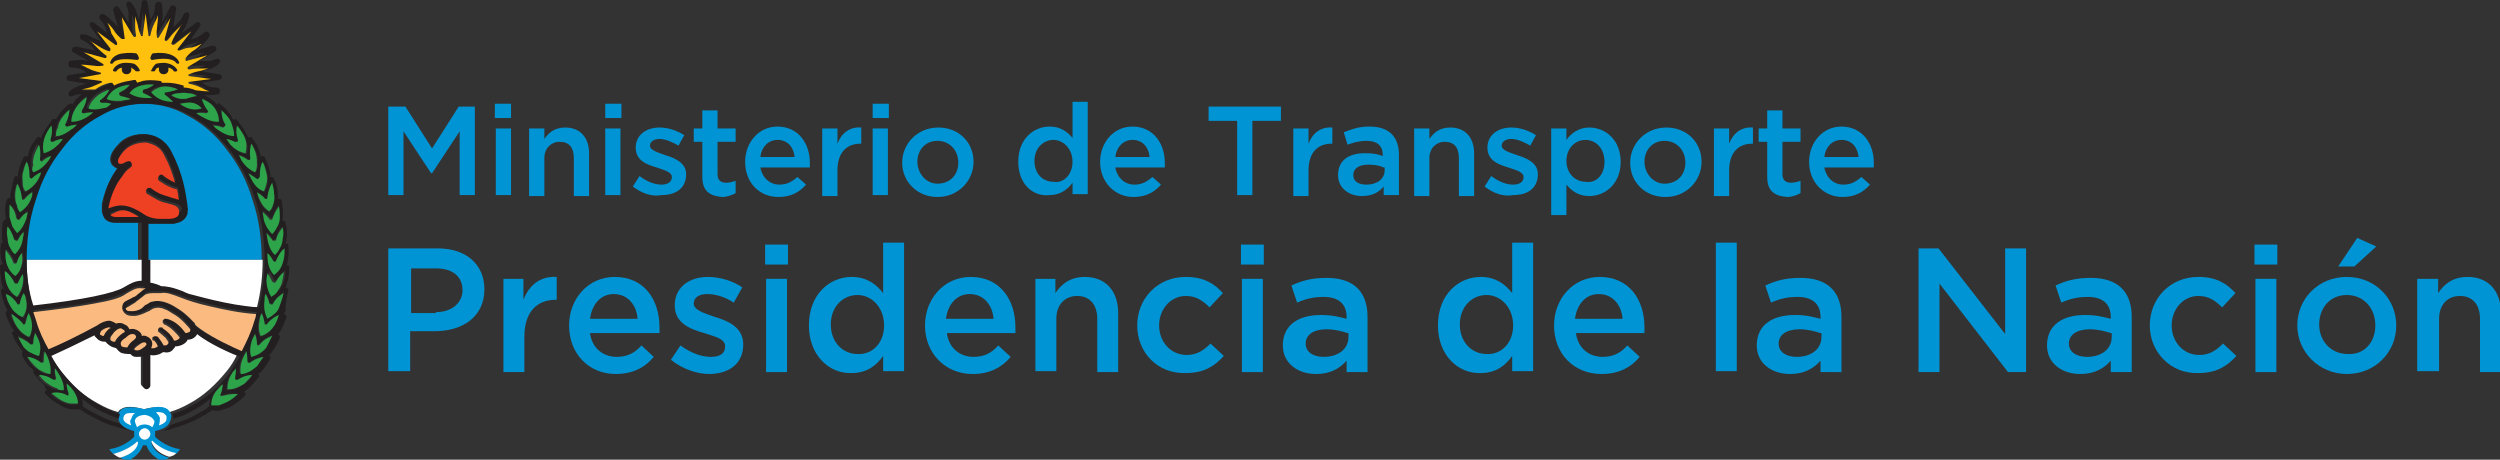 <?xml version="1.0" encoding="utf-8"?>
<!-- Generator: Adobe Illustrator 18.0.0, SVG Export Plug-In . SVG Version: 6.00 Build 0)  -->
<!DOCTYPE svg PUBLIC "-//W3C//DTD SVG 1.1//EN" "http://www.w3.org/Graphics/SVG/1.1/DTD/svg11.dtd">
<svg version="1.1" id="Layer_1" xmlns="http://www.w3.org/2000/svg" xmlns:xlink="http://www.w3.org/1999/xlink" x="0px" y="0px"
	 viewBox="0 0 262.7 48.3" enable-background="new 0 0 262.7 48.3" xml:space="preserve">
<rect x="0" y="0" width="262.7" height="48.3" fill="#333333" stroke="none"/>
<g>
	<g>
		<g>
			<path fill="#0094D4" d="M40.9,11.2h1.7l2.8,4.4l2.8-4.4h1.7v9.3h-1.6v-6.7l-2.9,4.4h-0.1l-2.9-4.4v6.7h-1.6V11.2z"/>
			<path fill="#0094D4" d="M52,10.9h1.7v1.5H52V10.9z M52.1,13.5h1.6v7h-1.6V13.5z"/>
			<path fill="#0094D4" d="M55.6,13.5h1.6v1.1c0.5-0.7,1.1-1.2,2.2-1.2c1.6,0,2.5,1.1,2.5,2.7v4.5h-1.6v-4c0-1.1-0.5-1.7-1.5-1.7
				c-0.9,0-1.6,0.7-1.6,1.7v4h-1.6V13.5z"/>
			<path fill="#0094D4" d="M63.6,10.9h1.7v1.5h-1.7V10.9z M63.6,13.5h1.6v7h-1.6V13.5z"/>
			<path fill="#0094D4" d="M66.5,19.6l0.7-1.1c0.8,0.6,1.6,0.9,2.3,0.9c0.7,0,1.1-0.3,1.1-0.8v0c0-0.5-0.7-0.7-1.6-1
				c-1-0.3-2.2-0.7-2.2-2.1v0c0-1.3,1.1-2.1,2.5-2.1c0.9,0,1.8,0.3,2.6,0.8l-0.6,1.1c-0.7-0.4-1.4-0.7-2-0.7c-0.6,0-1,0.3-1,0.7v0
				c0,0.5,0.8,0.7,1.6,1c1,0.3,2.2,0.8,2.2,2v0c0,1.5-1.1,2.2-2.6,2.2C68.5,20.7,67.4,20.3,66.5,19.6z"/>
			<path fill="#0094D4" d="M73.8,18.6v-3.7h-0.9v-1.4h0.9v-1.9h1.6v1.9h1.9v1.4h-1.9v3.4c0,0.6,0.3,0.9,0.9,0.9c0.4,0,0.7-0.1,1-0.2
				v1.3c-0.4,0.2-0.9,0.4-1.4,0.4C74.6,20.6,73.8,20.1,73.8,18.6z"/>
			<path fill="#0094D4" d="M78.3,17L78.3,17c0-2,1.4-3.7,3.4-3.7c2.2,0,3.4,1.8,3.4,3.8c0,0.1,0,0.3,0,0.5h-5.2c0.2,1.1,1,1.8,2,1.8
				c0.8,0,1.3-0.3,1.9-0.8l0.9,0.8c-0.7,0.8-1.6,1.3-2.9,1.3C79.8,20.7,78.3,19.2,78.3,17z M83.5,16.5c-0.1-1-0.7-1.8-1.8-1.8
				c-1,0-1.7,0.8-1.8,1.8H83.5z"/>
			<path fill="#0094D4" d="M86.4,13.5H88v1.6c0.4-1.1,1.3-1.8,2.5-1.7v1.7h-0.1C89,15.1,88,16,88,17.9v2.7h-1.6V13.5z"/>
			<path fill="#0094D4" d="M91.7,10.9h1.7v1.5h-1.7V10.9z M91.7,13.5h1.6v7h-1.6V13.5z"/>
			<path fill="#0094D4" d="M94.8,17.1L94.8,17.1c0-2,1.6-3.7,3.8-3.7c2.2,0,3.7,1.6,3.7,3.6v0c0,2-1.6,3.7-3.8,3.7
				C96.4,20.7,94.8,19.1,94.8,17.1z M100.7,17.1L100.7,17.1c0-1.3-0.9-2.3-2.2-2.3c-1.3,0-2.1,1-2.1,2.2v0c0,1.2,0.9,2.3,2.1,2.3
				C99.9,19.3,100.7,18.3,100.7,17.1z"/>
			<path fill="#0094D4" d="M107,17L107,17c0-2.4,1.6-3.7,3.3-3.7c1.2,0,1.9,0.6,2.4,1.2v-3.8h1.6v9.7h-1.6v-1.2
				c-0.5,0.7-1.3,1.3-2.4,1.3C108.6,20.7,107,19.4,107,17z M112.7,17L112.7,17c0-1.4-1-2.3-2-2.3c-1.1,0-2,0.9-2,2.2v0
				c0,1.4,0.9,2.2,2,2.2C111.7,19.3,112.7,18.4,112.7,17z"/>
			<path fill="#0094D4" d="M115.6,17L115.6,17c0-2,1.4-3.7,3.4-3.7c2.2,0,3.4,1.8,3.4,3.8c0,0.1,0,0.3,0,0.5h-5.2
				c0.2,1.1,1,1.8,2,1.8c0.8,0,1.3-0.3,1.9-0.8l0.9,0.8c-0.7,0.8-1.6,1.3-2.9,1.3C117.2,20.7,115.6,19.2,115.6,17z M120.8,16.5
				c-0.1-1-0.7-1.8-1.8-1.8c-1,0-1.7,0.8-1.8,1.8H120.8z"/>
			<path fill="#0094D4" d="M130,12.7h-3v-1.5h7.6v1.5h-3v7.8H130V12.7z"/>
			<path fill="#0094D4" d="M135.9,13.5h1.6v1.6c0.4-1.1,1.3-1.8,2.5-1.7v1.7h-0.1c-1.4,0-2.4,0.9-2.4,2.8v2.7h-1.6V13.5z"/>
			<path fill="#0094D4" d="M145.4,20.5v-0.9c-0.5,0.6-1.2,1-2.3,1c-1.3,0-2.5-0.8-2.5-2.2v0c0-1.6,1.2-2.3,2.8-2.3
				c0.9,0,1.4,0.1,1.9,0.3v-0.1c0-1-0.6-1.5-1.7-1.5c-0.8,0-1.4,0.2-2,0.4l-0.4-1.3c0.8-0.3,1.5-0.6,2.7-0.6c2.1,0,3.1,1.1,3.1,3
				v4.2H145.4z M145.4,17.6c-0.4-0.2-1-0.3-1.6-0.3c-1,0-1.6,0.4-1.6,1.1v0c0,0.7,0.6,1,1.4,1c1.1,0,1.9-0.6,1.9-1.5V17.6z"/>
			<path fill="#0094D4" d="M148.6,13.5h1.6v1.1c0.5-0.7,1.1-1.2,2.2-1.2c1.6,0,2.5,1.1,2.5,2.7v4.5h-1.6v-4c0-1.1-0.5-1.7-1.5-1.7
				c-0.9,0-1.6,0.7-1.6,1.7v4h-1.6V13.5z"/>
			<path fill="#0094D4" d="M156,19.6l0.7-1.1c0.8,0.6,1.6,0.9,2.3,0.9c0.7,0,1.1-0.3,1.1-0.8v0c0-0.5-0.7-0.7-1.6-1
				c-1-0.3-2.2-0.7-2.2-2.1v0c0-1.3,1.1-2.1,2.5-2.1c0.9,0,1.8,0.3,2.6,0.8l-0.6,1.1c-0.7-0.4-1.4-0.7-2-0.7c-0.6,0-1,0.3-1,0.7v0
				c0,0.5,0.8,0.7,1.6,1c1,0.3,2.2,0.8,2.2,2v0c0,1.5-1.1,2.2-2.6,2.2C158,20.7,156.9,20.3,156,19.6z"/>
			<path fill="#0094D4" d="M163,13.5h1.6v1.2c0.5-0.7,1.3-1.3,2.4-1.3c1.7,0,3.3,1.3,3.3,3.6v0c0,2.3-1.6,3.6-3.3,3.6
				c-1.2,0-1.9-0.6-2.4-1.2v3.2H163V13.5z M168.6,17L168.6,17c0-1.4-0.9-2.3-2-2.3s-2,0.9-2,2.2v0c0,1.4,1,2.2,2,2.2
				C167.7,19.3,168.6,18.4,168.6,17z"/>
			<path fill="#0094D4" d="M171.3,17.1L171.3,17.1c0-2,1.6-3.7,3.8-3.7c2.2,0,3.7,1.6,3.7,3.6v0c0,2-1.6,3.7-3.8,3.7
				C172.8,20.7,171.3,19.1,171.3,17.1z M177.1,17.1L177.1,17.1c0-1.3-0.9-2.3-2.2-2.3c-1.3,0-2.1,1-2.1,2.2v0c0,1.2,0.9,2.3,2.1,2.3
				C176.3,19.3,177.1,18.3,177.1,17.1z"/>
			<path fill="#0094D4" d="M180.1,13.5h1.6v1.6c0.4-1.1,1.3-1.8,2.5-1.7v1.7h-0.1c-1.4,0-2.4,0.9-2.4,2.8v2.7h-1.6V13.5z"/>
			<path fill="#0094D4" d="M185.7,18.6v-3.7h-0.9v-1.4h0.9v-1.9h1.6v1.9h1.9v1.4h-1.9v3.4c0,0.6,0.3,0.9,0.9,0.9
				c0.4,0,0.7-0.1,1-0.2v1.3c-0.4,0.2-0.9,0.4-1.4,0.4C186.5,20.6,185.7,20.1,185.7,18.6z"/>
			<path fill="#0094D4" d="M190.1,17L190.1,17c0-2,1.4-3.7,3.4-3.7c2.2,0,3.4,1.8,3.4,3.8c0,0.1,0,0.3,0,0.5h-5.2
				c0.2,1.1,1,1.8,2,1.8c0.8,0,1.3-0.3,1.9-0.8l0.9,0.8c-0.7,0.8-1.6,1.3-2.9,1.3C191.7,20.7,190.1,19.2,190.1,17z M195.3,16.5
				c-0.1-1-0.7-1.8-1.8-1.8c-1,0-1.7,0.8-1.8,1.8H195.3z"/>
		</g>
	</g>
	<g>
		<path fill="#0094D4" d="M40.9,26.1H46c3,0,4.9,1.7,4.9,4.3v0c0,2.9-2.3,4.4-5.2,4.4h-2.6v4.2h-2.3V26.1z M45.8,32.8
			c1.7,0,2.8-1,2.8-2.3v0c0-1.5-1.1-2.3-2.8-2.3h-2.6v4.7H45.8z"/>
		<path fill="#0094D4" d="M52.8,29.3h2.2v2.2c0.6-1.5,1.7-2.5,3.5-2.4v2.4h-0.1c-2,0-3.3,1.3-3.3,3.9v3.7h-2.2V29.3z"/>
		<path fill="#0094D4" d="M59.8,34.2L59.8,34.2c0-2.8,2-5.1,4.8-5.1c3.1,0,4.7,2.4,4.7,5.3c0,0.2,0,0.4,0,0.6H62
			c0.2,1.6,1.4,2.5,2.8,2.5c1.1,0,1.9-0.4,2.6-1.2l1.3,1.2c-0.9,1.1-2.2,1.8-4,1.8C61.9,39.3,59.8,37.2,59.8,34.2 M67,33.5
			c-0.1-1.4-1-2.6-2.5-2.6c-1.4,0-2.3,1.1-2.5,2.6H67z"/>
		<path fill="#0094D4" d="M70.5,37.8l1-1.5c1.1,0.8,2.2,1.2,3.2,1.2c1,0,1.5-0.4,1.5-1.1v0c0-0.8-1-1-2.2-1.4
			c-1.4-0.4-3.1-1-3.1-2.9v0c0-1.9,1.5-3,3.5-3c1.2,0,2.6,0.4,3.6,1.1l-0.9,1.6c-0.9-0.6-1.9-0.9-2.8-0.9c-0.9,0-1.4,0.4-1.4,1v0
			c0,0.7,1.1,1,2.2,1.4c1.4,0.4,3,1.1,3,2.9v0c0,2.1-1.6,3.1-3.6,3.1C73.3,39.3,71.7,38.8,70.5,37.8"/>
		<path fill="#0094D4" d="M80.4,25.7h2.4v2.1h-2.4V25.7z M80.5,29.3h2.2v9.8h-2.2V29.3z"/>
		<path fill="#0094D4" d="M85,34.2L85,34.2c0-3.3,2.2-5.1,4.5-5.1c1.6,0,2.6,0.8,3.3,1.7v-5.3h2.2v13.5h-2.2v-1.6
			c-0.7,1-1.7,1.8-3.3,1.8C87.2,39.3,85,37.4,85,34.2 M92.9,34.2L92.9,34.2c0-1.9-1.3-3.2-2.8-3.2c-1.5,0-2.8,1.2-2.8,3.1v0
			c0,1.9,1.3,3.1,2.8,3.1C91.6,37.3,92.9,36.1,92.9,34.2"/>
		<path fill="#0094D4" d="M97.2,34.2L97.2,34.2c0-2.8,2-5.1,4.8-5.1c3.1,0,4.7,2.4,4.7,5.3c0,0.2,0,0.4,0,0.6h-7.2
			c0.2,1.6,1.4,2.5,2.8,2.5c1.1,0,1.9-0.4,2.6-1.2l1.3,1.2c-0.9,1.1-2.2,1.8-4,1.8C99.4,39.3,97.2,37.2,97.2,34.2 M104.4,33.5
			c-0.1-1.4-1-2.6-2.5-2.6c-1.4,0-2.3,1.1-2.5,2.6H104.4z"/>
		<path fill="#0094D4" d="M108.7,29.3h2.2v1.5c0.6-0.9,1.5-1.7,3.1-1.7c2.2,0,3.5,1.5,3.5,3.8v6.2h-2.2v-5.6c0-1.5-0.8-2.4-2.1-2.4
			c-1.3,0-2.2,0.9-2.2,2.4v5.5h-2.2V29.3z"/>
		<path fill="#0094D4" d="M119.5,34.2L119.5,34.2c0-2.8,2.1-5.1,5.1-5.1c1.9,0,3,0.7,3.9,1.7l-1.4,1.5c-0.7-0.7-1.4-1.2-2.5-1.2
			c-1.6,0-2.8,1.4-2.8,3.1v0c0,1.7,1.2,3.1,2.9,3.1c1.1,0,1.8-0.5,2.5-1.2l1.4,1.3c-1,1.1-2.1,1.8-4,1.8
			C121.6,39.3,119.5,37,119.5,34.2"/>
		<path fill="#0094D4" d="M130.4,25.7h2.4v2.1h-2.4V25.7z M130.5,29.3h2.2v9.8h-2.2V29.3z"/>
		<path fill="#0094D4" d="M141.5,39.1v-1.2c-0.7,0.8-1.7,1.4-3.2,1.4c-1.9,0-3.5-1.1-3.5-3v0c0-2.2,1.7-3.2,4-3.2
			c1.2,0,1.9,0.2,2.7,0.4v-0.2c0-1.4-0.9-2.1-2.4-2.1c-1.1,0-1.9,0.2-2.8,0.6l-0.6-1.8c1.1-0.5,2.1-0.8,3.7-0.8
			c2.9,0,4.3,1.5,4.3,4.1v5.8H141.5z M141.6,35c-0.6-0.2-1.4-0.4-2.2-0.4c-1.4,0-2.2,0.6-2.2,1.5v0c0,0.9,0.8,1.4,1.9,1.4
			c1.5,0,2.6-0.8,2.6-2.1V35z"/>
		<path fill="#0094D4" d="M151.1,34.2L151.1,34.2c0-3.3,2.2-5.1,4.5-5.1c1.6,0,2.6,0.8,3.3,1.7v-5.3h2.2v13.5h-2.2v-1.6
			c-0.7,1-1.7,1.8-3.3,1.8C153.3,39.3,151.1,37.4,151.1,34.2 M159,34.2L159,34.2c0-1.9-1.3-3.2-2.8-3.2c-1.5,0-2.8,1.2-2.8,3.1v0
			c0,1.9,1.3,3.1,2.8,3.1C157.7,37.3,159,36.1,159,34.2"/>
		<path fill="#0094D4" d="M163.3,34.2L163.3,34.2c0-2.8,2-5.1,4.8-5.1c3.1,0,4.7,2.4,4.7,5.3c0,0.2,0,0.4,0,0.6h-7.2
			c0.2,1.6,1.4,2.5,2.8,2.5c1.1,0,1.9-0.4,2.6-1.2l1.3,1.2c-0.9,1.1-2.2,1.8-4,1.8C165.4,39.3,163.3,37.2,163.3,34.2 M170.5,33.5
			c-0.1-1.4-1-2.6-2.5-2.6c-1.4,0-2.3,1.1-2.5,2.6H170.5z"/>
		<rect x="180.3" y="25.5" fill="#0094D4" width="2.2" height="13.5"/>
		<path fill="#0094D4" d="M191.3,39.1v-1.2c-0.7,0.8-1.7,1.4-3.2,1.4c-1.9,0-3.5-1.1-3.5-3v0c0-2.2,1.7-3.2,4-3.2
			c1.2,0,1.9,0.2,2.7,0.4v-0.2c0-1.4-0.9-2.1-2.4-2.1c-1.1,0-1.9,0.2-2.8,0.6l-0.6-1.8c1.1-0.5,2.1-0.8,3.7-0.8
			c2.9,0,4.3,1.5,4.3,4.1v5.8H191.3z M191.3,35c-0.6-0.2-1.4-0.4-2.2-0.4c-1.4,0-2.2,0.6-2.2,1.5v0c0,0.9,0.8,1.4,1.9,1.4
			c1.5,0,2.6-0.8,2.6-2.1V35z"/>
		<polygon fill="#0094D4" points="201.6,26.1 203.7,26.1 210.7,35.1 210.7,26.1 212.9,26.1 212.9,39.1 211,39.1 203.8,29.8 
			203.8,39.1 201.6,39.1 		"/>
		<path fill="#0094D4" d="M221.8,39.1v-1.2c-0.7,0.8-1.7,1.4-3.2,1.4c-1.9,0-3.5-1.1-3.5-3v0c0-2.2,1.7-3.2,4-3.2
			c1.2,0,1.9,0.2,2.7,0.4v-0.2c0-1.4-0.9-2.1-2.4-2.1c-1.1,0-1.9,0.2-2.8,0.6L216,30c1.1-0.5,2.1-0.8,3.7-0.8c2.9,0,4.3,1.5,4.3,4.1
			v5.8H221.8z M221.8,35c-0.6-0.2-1.4-0.4-2.2-0.4c-1.4,0-2.2,0.6-2.2,1.5v0c0,0.9,0.8,1.4,1.9,1.4c1.5,0,2.6-0.8,2.6-2.1V35z"/>
		<path fill="#0094D4" d="M225.9,34.2L225.9,34.2c0-2.8,2.1-5.1,5.1-5.1c1.9,0,3,0.7,3.9,1.7l-1.4,1.5c-0.7-0.7-1.4-1.2-2.5-1.2
			c-1.6,0-2.8,1.4-2.8,3.1v0c0,1.7,1.2,3.1,2.9,3.1c1.1,0,1.8-0.5,2.5-1.2l1.4,1.3c-1,1.1-2.1,1.8-4,1.8
			C228.1,39.3,225.9,37,225.9,34.2"/>
		<path fill="#0094D4" d="M236.9,25.7h2.4v2.1h-2.4V25.7z M237,29.3h2.2v9.8H237V29.3z"/>
		<path fill="#0094D4" d="M241.4,34.2L241.4,34.2c0-2.8,2.2-5.1,5.2-5.1s5.2,2.3,5.2,5.1v0c0,2.8-2.2,5.1-5.2,5.1
			C243.7,39.3,241.4,37,241.4,34.2 M249.6,34.2L249.6,34.2c0-1.8-1.2-3.2-3-3.2c-1.8,0-2.9,1.4-2.9,3.1v0c0,1.7,1.2,3.1,3,3.1
			C248.5,37.3,249.6,35.9,249.6,34.2 M247.7,25l2,0.9l-2.3,2.1h-1.7L247.7,25z"/>
		<path fill="#0094D4" d="M254,29.3h2.2v1.5c0.6-0.9,1.5-1.7,3.1-1.7c2.2,0,3.5,1.5,3.5,3.8v6.2h-2.2v-5.6c0-1.5-0.8-2.4-2.1-2.4
			c-1.3,0-2.2,0.9-2.2,2.4v5.5H254V29.3z"/>
		<path fill="#0094D4" d="M14.8,23.4h-2.7c-0.6,0-0.9-0.2-1.1-0.4c-0.1-0.2-0.2-0.4-0.3-0.7c0,0,0,0,0-0.1c0-0.2,0-0.5,0-0.8
			c0.4-1.8,1.1-3,1.6-3.7c-0.1,0-0.1,0-0.2-0.1c-0.4-0.2-0.6-0.6-0.5-1.1c0.1-0.6,0.7-1.2,0.8-1.3c0.9-1.1,2.3-1.1,2.5-1.1
			c0.2,0,2-0.1,3,1.8c1.2,2.3,1.4,4.2,1.7,5.7l0,0.1c0,0.3,0,0.5,0,0.7c0,0,0,0,0,0.1c-0.1,0.2-0.2,0.4-0.3,0.5
			c-0.2,0.3-0.6,0.4-1.1,0.5c-0.2,0-0.4,0-0.5,0c-0.1,0-0.1,0-0.1,0h-2.1v3.8h12c0-2.2-0.3-4.4-1-6.4c-0.6-2-1.5-3.7-2.7-5.2
			c-1.1-1.5-2.5-2.7-4-3.5c-1.5-0.9-3.1-1.3-4.8-1.3c-1.7,0-3.3,0.4-4.8,1.3c-1.5,0.8-2.8,2-4,3.5c-1.1,1.5-2.1,3.3-2.7,5.2
			c-0.7,2-1,4.2-1,6.4h12V23.4z"/>
		<path fill="#FFFFFF" d="M2.8,27.3c0,1.7,0.2,3.3,0.6,4.9c5.4-0.6,8.6-1.2,9.6-1.9c0.7-0.5,1.2-0.7,1.9-0.7v-2.3H2.8z"/>
		<path fill="#FFFFFF" d="M15.6,29.7c0.5,0.1,0.8,0.2,1.2,0.4c0,0,0.1,0,0.1,0c0.7,0,1.3,0.2,2.1,0.5c0.2,0.1,0.5,0.2,0.7,0.3
			c0.1,0,4,1.3,7.3,1.4c0.4-1.6,0.6-3.3,0.6-5h-12V29.7z"/>
		<path fill="#231F20" d="M14.4,8.7L14.4,8.7L14.4,8.7z"/>
		<path fill="#FFFFFF" d="M20.5,34.9c-0.1,0.1-0.1,0.2-0.2,0.3c-0.2,0.2-0.5,0.3-0.8,0.3c0,0.1-0.1,0.2-0.2,0.3
			c-0.2,0.2-0.5,0.4-1.1,0.4c-0.1,0.1-0.1,0.2-0.2,0.3c-0.3,0.3-0.6,0.4-1,0.3c-0.1,0.1-0.2,0.2-0.4,0.2c-0.2,0.1-0.6,0.2-1,0.1v3.2
			c0,0.2-0.2,0.4-0.4,0.4c-0.2,0-0.4-0.2-0.4-0.4v-3.1c-0.2,0.1-0.3,0.1-0.5,0.1c-0.1,0-0.1,0-0.2,0c-0.2,0-0.4-0.2-0.6-0.3
			c-0.3,0-0.7,0.1-1.1-0.2c-0.1-0.1-0.2-0.2-0.3-0.4c-0.1,0-0.2,0-0.4-0.1c-0.4-0.1-0.6-0.3-0.7-0.6c-0.1,0-0.2,0-0.3,0
			c-0.3,0-0.7-0.2-0.8-0.5c0-0.1-0.1-0.1-0.1-0.2c-1.7,0.9-3.7,1.8-4.6,2.2c0.3,0.6,0.7,1.1,1.1,1.7c1.1,1.5,2.5,2.7,4,3.5
			c0.7,0.4,1.4,0.7,2.1,0.9c0.1-0.1,0.2-0.3,0.3-0.3c0.7-0.5,2-0.1,2.4,0c0.4-0.1,1.7-0.4,2.4,0c0.1,0.1,0.2,0.2,0.3,0.3
			c0.7-0.2,1.4-0.5,2.1-0.9c1.5-0.8,2.8-2,4-3.5c0.4-0.5,0.7-1,1-1.6C24.1,37,21.9,36,20.5,34.9"/>
		<path fill="#0094D4" d="M16.3,45.9c0-0.1,0-0.2,0-0.3c0-0.1,0-0.2,0-0.3c0.4-0.1,1.1-0.3,1.4-0.7c0.2-0.3,0.3-0.6,0.3-0.9
			c0-0.3-0.2-0.5-0.4-0.7c-0.7-0.5-2-0.1-2.4,0c-0.4-0.1-1.7-0.4-2.4,0c-0.2,0.2-0.4,0.4-0.4,0.7c0,0.3,0.1,0.6,0.3,0.9
			c0.4,0.4,1,0.6,1.4,0.7c0,0.1,0,0.2,0,0.3c0,0.1,0,0.2,0,0.3c-0.3,0.3-1.2,1.1-2.6,1.3c0,0.1,0.2,0.3,0.4,0.5
			c1.2-0.2,2.1-0.9,2.5-1.3c0,0,0.1,0.1,0.1,0.1c-0.1,0.3-0.5,1.2-1.9,1.6c0.2,0.1,0.5,0.2,0.9,0.3c1-0.5,1.4-1.2,1.5-1.6
			c0.1,0,0.1,0,0.2,0c0.1,0,0.1,0,0.2,0c0.1,0.4,0.5,1.1,1.5,1.6c0.4-0.1,0.6-0.1,0.9-0.3c-1.5-0.4-1.8-1.2-1.9-1.6
			c0,0,0.1-0.1,0.1-0.1c0.4,0.4,1.3,1,2.5,1.3c0.2-0.2,0.4-0.4,0.4-0.5C17.6,47,16.6,46.2,16.3,45.9"/>
		<path fill="#FFFFFF" d="M17.3,43.5c0.1,0.1,0.2,0.2,0.2,0.3c0,0.2,0,0.4-0.1,0.5c-0.2,0.2-0.4,0.3-0.7,0.4
			c0.1-0.3,0.1-0.5,0.1-0.8c-0.1-0.3-0.3-0.4-0.4-0.6C16.7,43.3,17.1,43.3,17.3,43.5"/>
		<path fill="#FFFFFF" d="M14.2,44.1c0.2-0.5,1-0.5,1-0.5c0,0,0.2,0,0.4,0.1c0.3,0.1,0.5,0.3,0.6,0.5c0.1,0.2-0.1,0.5-0.2,0.7
			c-0.2-0.2-0.5-0.3-0.8-0.3c-0.3,0-0.6,0.1-0.8,0.3C14.3,44.6,14.1,44.3,14.2,44.1"/>
		<path fill="#FFFFFF" d="M13.8,44.7c-0.3-0.1-0.5-0.2-0.7-0.4c-0.1-0.1-0.2-0.3-0.1-0.5c0-0.1,0.1-0.2,0.2-0.3
			c0.2-0.1,0.4-0.1,0.7-0.1c0.1,0,0.2,0,0.3,0c-0.2,0.1-0.3,0.3-0.4,0.6C13.6,44.2,13.7,44.5,13.8,44.7"/>
		<path fill="#FFFFFF" d="M14.6,45.6c0-0.3,0.3-0.6,0.6-0.6c0.3,0,0.6,0.3,0.6,0.6c0,0.3-0.3,0.6-0.6,0.6
			C14.9,46.2,14.6,45.9,14.6,45.6"/>
		<path fill="#FFFFFF" d="M18.5,47.6c-1.2-0.2-2.1-0.9-2.5-1.3c0,0-0.1,0.1-0.1,0.1c0.1,0.3,0.5,1.2,1.9,1.6
			C18.2,47.9,18.4,47.8,18.5,47.6"/>
		<path fill="#FFFFFF" d="M14.4,46.4c-0.4,0.4-1.3,1-2.5,1.3c0.2,0.1,0.4,0.3,0.7,0.4c1.5-0.4,1.9-1.2,1.9-1.6
			C14.5,46.4,14.4,46.4,14.4,46.4"/>
		<path fill="#231F20" d="M30.3,30.5c0-0.1,0-0.2-0.1-0.2c-0.1,0-0.1-0.1-0.2-0.1c0.1-0.1,0.1-0.2,0.1-0.3c0.2-0.5,0.3-1.1,0.3-1.8
			c0-0.1,0-0.2-0.1-0.2c-0.1,0-0.1-0.1-0.2,0c0-0.1,0.1-0.2,0.1-0.3c0.1-0.5,0.2-1.1,0.1-1.8c0-0.1-0.1-0.2-0.1-0.2
			c-0.1,0-0.1,0-0.2,0c0-0.1,0.1-0.3,0.1-0.4c0.1-0.5,0.1-1.1-0.1-1.8c0-0.1-0.1-0.2-0.2-0.2c0,0-0.1,0-0.1,0c0-0.1,0-0.2,0-0.3
			c0.1-0.5,0-1.1-0.1-1.8c0-0.1-0.1-0.2-0.2-0.2c-0.1,0-0.2,0-0.2,0h0c0-0.1,0-0.3,0-0.4c0-0.5-0.1-1.1-0.4-1.7
			c0-0.1-0.1-0.1-0.2-0.2c-0.1,0-0.1,0-0.2,0c0-0.1,0-0.3,0-0.4c-0.1-0.5-0.3-1.1-0.6-1.7c0-0.1-0.1-0.1-0.2-0.1
			c-0.1,0-0.1,0-0.2,0.1c0-0.1,0-0.2-0.1-0.4c-0.1-0.5-0.4-1.1-0.8-1.6c0-0.1-0.1-0.1-0.2-0.1c-0.1,0-0.2,0-0.2,0.1
			c0-0.1-0.1-0.3-0.2-0.4c-0.2-0.5-0.6-1-1-1.5c-0.1-0.1-0.2-0.1-0.2-0.1c-0.1,0-0.1,0.1-0.2,0.1c-0.1-0.1-0.1-0.3-0.2-0.4
			c-0.3-0.5-0.7-0.9-1.2-1.3c-0.1-0.1-0.2-0.1-0.2,0c-0.1,0-0.1,0.1-0.1,0.1c-0.3-0.4-0.8-0.8-1.4-1c0.1,0,0.2,0,0.3,0
			c0.7,0,1.2-0.1,1.2-0.1c0.2,0,0.2-0.2,0.2-0.4c0-0.2-0.2-0.3-0.3-0.3c-0.8,0-1.1-0.2-1.4-0.4c-0.1,0-0.1-0.1-0.2-0.1l1.8-0.3
			c0.2,0,0.3-0.2,0.3-0.3c0-0.2-0.1-0.3-0.3-0.3l-1.8-0.3c0.2-0.1,0.5-0.1,0.7-0.2c0.7-0.2,1.1-0.6,1.1-0.6c0.1-0.1,0.2-0.3,0.1-0.4
			c-0.1-0.1-0.2-0.2-0.4-0.1c-0.7,0.3-1.1,0.2-1.5,0.2c-0.1,0-0.2,0-0.2,0l1.6-1c0.1-0.1,0.2-0.3,0.1-0.4c-0.1-0.2-0.2-0.2-0.4-0.2
			l-1.8,0.5C20.8,5.2,21,5,21.2,4.8c0.5-0.5,0.8-0.9,0.8-1c0.1-0.1,0-0.3-0.1-0.4c-0.1-0.1-0.3-0.1-0.4,0c-0.6,0.5-0.9,0.6-1.3,0.7
			c-0.1,0-0.2,0-0.2,0.1L21,2.8c0.1-0.1,0.1-0.3,0-0.4c-0.1-0.1-0.3-0.1-0.4,0l-1.5,1.1c0.1-0.2,0.2-0.4,0.4-0.7
			c0.3-0.6,0.4-1.2,0.4-1.2c0-0.2-0.1-0.3-0.2-0.3c-0.2,0-0.3,0-0.4,0.2c-0.3,0.7-0.6,0.9-0.9,1.2c-0.1,0-0.1,0.1-0.2,0.2L18.5,1
			c0-0.2,0-0.3-0.2-0.4c-0.2-0.1-0.3,0-0.4,0.1L17,2.4c0-0.2,0.1-0.5,0.1-0.8c0-0.7-0.1-1.2-0.1-1.2c0-0.2-0.2-0.2-0.4-0.2
			c-0.2,0-0.3,0.2-0.3,0.3c0,0.8-0.2,1.1-0.4,1.4c0,0.1-0.1,0.1-0.1,0.2l-0.3-1.8c0-0.2-0.2-0.3-0.3-0.3c-0.2,0-0.3,0.1-0.3,0.3
			l-0.3,1.8c-0.1-0.2-0.1-0.5-0.2-0.7c-0.2-0.7-0.6-1.1-0.6-1.1c-0.1-0.1-0.3-0.2-0.4-0.1c-0.1,0.1-0.2,0.2-0.1,0.4
			c0.3,0.7,0.2,1.1,0.2,1.5c0,0.1,0,0.2,0,0.3l-1-1.6c-0.1-0.1-0.3-0.2-0.4-0.1c-0.1,0.1-0.2,0.2-0.2,0.4l0.5,1.8
			c-0.1-0.2-0.3-0.4-0.5-0.6c-0.5-0.5-0.9-0.8-1-0.8c-0.1-0.1-0.3,0-0.4,0.1c-0.1,0.1-0.1,0.3,0,0.4c0.5,0.6,0.6,0.9,0.7,1.3
			c0,0.1,0,0.2,0.1,0.2L9.9,2.4c-0.1-0.1-0.3-0.1-0.4,0c-0.1,0.1-0.1,0.3,0,0.4l1.1,1.5C10.3,4.2,10.1,4.1,9.8,4
			C9.2,3.6,8.7,3.6,8.7,3.6c-0.2,0-0.3,0.1-0.3,0.2c0,0.2,0,0.3,0.2,0.4c0.7,0.3,0.9,0.6,1.2,0.9c0.1,0.1,0.1,0.1,0.2,0.2L8,4.9
			c-0.2,0-0.3,0-0.4,0.2c-0.1,0.2,0,0.3,0.1,0.4l1.6,0.9c-0.2,0-0.5-0.1-0.7-0.1c-0.7,0-1.2,0.1-1.2,0.1c-0.2,0-0.2,0.2-0.2,0.4
			c0,0.2,0.2,0.3,0.3,0.3c0.8,0,1.1,0.2,1.4,0.4c0.1,0,0.1,0.1,0.2,0.1L7.3,7.9C7.1,7.9,7,8,7,8.2c0,0.2,0.1,0.3,0.3,0.3l1.8,0.3
			C8.9,8.8,8.7,8.9,8.4,9C7.7,9.2,7.3,9.6,7.3,9.6C7.2,9.7,7.2,9.9,7.2,10c0.1,0.1,0.2,0.2,0.4,0.1c0.4-0.2,0.7-0.2,1-0.2
			c-0.4,0.3-0.7,0.6-0.8,0.8c-0.1,0.1-0.1,0.2-0.2,0.3c0-0.1-0.1-0.1-0.1-0.1c-0.1,0-0.2,0-0.2,0c-0.5,0.4-0.9,0.8-1.2,1.3
			c-0.1,0.1-0.2,0.3-0.2,0.4c0-0.1-0.1-0.1-0.2-0.1c-0.1,0-0.2,0-0.2,0.1c-0.4,0.5-0.8,1-1,1.5c-0.1,0.1-0.1,0.3-0.2,0.4
			c0,0-0.1-0.1-0.2-0.1c-0.1,0-0.2,0-0.2,0.1C3.4,15,3.1,15.6,3,16.1c0,0.1-0.1,0.3-0.1,0.4c-0.1-0.1-0.1-0.1-0.2-0.1
			c-0.1,0-0.2,0.1-0.2,0.1c-0.3,0.6-0.5,1.1-0.6,1.7c0,0.1,0,0.3,0,0.4c-0.1-0.1-0.1-0.1-0.2-0.1c-0.1,0-0.2,0.1-0.2,0.2
			c-0.2,0.6-0.3,1.2-0.4,1.7c0,0.1,0,0.3,0,0.4c-0.1,0-0.1,0-0.2,0c-0.1,0-0.1,0.1-0.2,0.2c-0.2,0.6-0.2,1.2-0.1,1.8
			c0,0.1,0,0.2,0,0.3c0,0-0.1,0-0.1,0c-0.1,0-0.1,0.1-0.2,0.2c-0.1,0.6-0.1,1.2-0.1,1.8c0,0.1,0.1,0.3,0.1,0.4c0,0-0.1,0-0.1,0
			c-0.1,0-0.1,0.1-0.1,0.2c-0.1,0.6-0.1,1.2,0.1,1.8c0,0.1,0.1,0.2,0.1,0.3c-0.1,0-0.1,0-0.2,0C0,27.9,0,28,0,28.1
			c0,0.7,0.1,1.2,0.2,1.8c0.1,0.2,0.1,0.3,0.2,0.4c0,0,0,0,0,0c-0.1,0-0.2,0-0.2,0.1c-0.1,0.1-0.1,0.1-0.1,0.2
			c0.1,0.6,0.3,1.2,0.5,1.7c0.1,0.1,0.1,0.2,0.2,0.3c0,0-0.1,0-0.1,0.1c-0.1,0.1-0.1,0.2-0.1,0.2C0.7,33.5,1,34,1.3,34.5
			c0.1,0.1,0.1,0.2,0.2,0.3c-0.1,0-0.1,0-0.2,0.1c-0.1,0.1-0.1,0.2,0,0.2c0.2,0.6,0.5,1.1,0.9,1.6c0.1,0.1,0.2,0.2,0.2,0.3
			c-0.1,0-0.1,0.1-0.1,0.1c0,0.1,0,0.2,0,0.2c0.3,0.6,0.6,1.1,1,1.4c0.1,0.1,0.2,0.2,0.3,0.2c-0.1,0-0.1,0.1-0.1,0.1
			c0,0.1,0,0.2,0,0.2c0.4,0.5,0.8,1,1.2,1.3C4.7,40.8,4.8,40.9,5,41c0,0,0,0-0.1,0c-0.1,0-0.1,0.1-0.2,0.2c0,0.1,0,0.2,0.1,0.2
			c0.4,0.5,0.9,0.8,1.4,1.1C6.6,42.8,7,42.9,7.3,43C7.7,43,8,43,8.3,43c0,0,0,0,0.1,0c0.8,0.6,1.7,1,2.5,1.4
			c0.7,0.3,1.5,0.5,2.2,0.7c0.2,0,0.3,0.1,0.5,0.1c-0.3-0.1-0.6-0.3-0.9-0.6c0,0-0.1-0.1-0.1-0.1c-0.5-0.1-1-0.3-1.5-0.5
			c-0.8-0.4-1.7-0.8-2.4-1.3c0,0,0,0,0,0c0-0.3,0-0.5-0.1-0.8c0.6,0.4,1,0.8,1.6,1.1c0.7,0.4,1.5,0.7,2.3,1c0,0,0-0.1,0-0.1
			c0-0.1,0.1-0.3,0.1-0.4c-0.7-0.2-1.4-0.5-2.1-0.9c-1.5-0.8-2.8-2-4-3.5c-0.4-0.5-0.8-1.1-1.1-1.7c0.9-0.4,2.8-1.3,4.6-2.2
			c0,0.1,0,0.2,0.1,0.2c0.1,0.3,0.5,0.5,0.8,0.5c0.1,0,0.2,0,0.3,0c0.1,0.3,0.4,0.5,0.7,0.6c0.1,0,0.3,0.1,0.4,0.1
			c0.1,0.2,0.2,0.3,0.3,0.4c0.3,0.2,0.8,0.2,1.1,0.2c0.2,0.2,0.3,0.3,0.6,0.3c0.1,0,0.1,0,0.2,0c0.2,0,0.4,0,0.5-0.1v3.1
			c0,0.2,0.2,0.4,0.4,0.4c0.2,0,0.4-0.2,0.4-0.4v-3.2c0.4,0.1,0.7,0,1-0.1c0.2-0.1,0.3-0.2,0.4-0.2c0.4,0.1,0.8,0,1-0.3
			c0.1-0.1,0.2-0.2,0.2-0.3c0.5,0,0.9-0.2,1.1-0.4c0.1-0.1,0.2-0.2,0.2-0.3c0.3,0,0.6-0.1,0.8-0.3c0.1-0.1,0.2-0.2,0.2-0.3
			c1.4,1.1,3.5,2,4.5,2.4c-0.3,0.5-0.7,1.1-1,1.6c-1.1,1.5-2.5,2.7-4,3.5c-0.7,0.4-1.4,0.7-2.1,0.9c0.1,0.1,0.1,0.2,0.1,0.4
			c0,0,0,0.1,0,0.1c0.8-0.2,1.5-0.5,2.3-1c0.6-0.3,1.1-0.7,1.6-1.1c-0.1,0.3-0.1,0.5-0.1,0.8c0,0,0,0,0,0c-0.2,0.2-0.9,0.6-1.8,1.1
			c-0.7,0.3-1.4,0.6-2.1,0.8c0,0-0.1,0-0.1,0c0,0-0.1,0.1-0.1,0.1c-0.2,0.3-0.6,0.5-0.9,0.6c0.4-0.1,0.8-0.1,1.2-0.3
			c0.8-0.2,1.5-0.5,2.2-0.8c1-0.5,1.6-0.9,1.9-1.1c0,0,0,0,0,0c0.3,0.1,0.6,0.1,0.9,0c0.4-0.1,0.8-0.2,1.1-0.4
			c0.5-0.3,0.9-0.6,1.4-1.1c0.1-0.1,0.1-0.2,0.1-0.2c0-0.1-0.1-0.2-0.2-0.2c0,0,0,0,0,0c0.1-0.1,0.3-0.2,0.4-0.3
			c0.4-0.3,0.8-0.8,1.2-1.3c0-0.1,0.1-0.2,0-0.2c0-0.1-0.1-0.1-0.1-0.1c0.1-0.1,0.2-0.1,0.3-0.2c0.4-0.4,0.7-0.9,1-1.4
			c0-0.1,0-0.2,0-0.2c0-0.1-0.1-0.1-0.2-0.1c0.1-0.1,0.2-0.2,0.3-0.3c0.3-0.4,0.6-0.9,0.9-1.6c0-0.1,0-0.2,0-0.2
			c0-0.1-0.1-0.1-0.2-0.1c0.1-0.1,0.1-0.2,0.2-0.3c0.3-0.5,0.5-1,0.7-1.6c0-0.1,0-0.2-0.1-0.2c-0.1-0.1-0.1-0.1-0.2-0.1
			c0.1-0.1,0.1-0.2,0.2-0.3C30,31.7,30.2,31.1,30.3,30.5 M30,28.4C30,28.4,30,28.5,30,28.4c0,0.5-0.1,0.9-0.2,1.2
			c-0.1,0.4-0.3,0.7-0.5,0.9c-0.3,0.3-0.5,0.5-0.6,0.5l0,0c0,0,0,0,0,0c-0.4-0.5-0.5-1.1-0.5-1.8c0-0.2,0-0.4,0.1-0.7c0,0,0,0,0,0
			l0,0c0.3,0.4,0.5,0.9,0.5,0.9c0,0.1,0.1,0.1,0.2,0.1c0.1,0,0.2,0,0.2-0.1C29.3,29,29.7,28.6,30,28.4L30,28.4 M29.9,26.1
			C29.9,26.1,29.9,26.1,29.9,26.1C29.9,26.1,29.9,26.1,29.9,26.1c0,0.5,0,0.9-0.1,1.2c-0.1,0.4-0.2,0.7-0.4,1
			c-0.2,0.3-0.5,0.5-0.6,0.6c0,0,0,0,0,0s0,0,0,0c-0.6-0.7-0.7-1.8-0.7-2.3c0,0,0,0,0,0c0,0,0,0,0,0c0.3,0.4,0.6,0.8,0.6,0.8
			c0,0.1,0.1,0.1,0.2,0.1c0.1,0,0.1-0.1,0.2-0.1C29.3,26.8,29.7,26.4,29.9,26.1 M29.7,23.8C29.7,23.8,29.7,23.8,29.7,23.8
			C29.7,23.8,29.7,23.8,29.7,23.8c0.1,0.4,0.1,0.9,0,1.2c-0.1,0.4-0.2,0.7-0.3,1c-0.2,0.4-0.4,0.6-0.5,0.7c0,0,0,0,0,0l0,0
			c-0.6-0.5-0.8-1.6-0.9-2.3c0,0,0,0,0,0c0,0,0,0,0,0c0.4,0.3,0.6,0.7,0.6,0.7c0,0.1,0.1,0.1,0.2,0.1c0.1,0,0.1-0.1,0.2-0.1
			C29.1,24.5,29.4,24,29.7,23.8 M29.3,21.5C29.3,21.5,29.3,21.5,29.3,21.5L29.3,21.5c0.1,0.4,0.1,0.9,0.1,1.2c0,0.4-0.1,0.7-0.3,1
			c-0.2,0.4-0.4,0.6-0.5,0.7c0,0,0,0,0,0c0,0,0,0,0,0c-0.5-0.4-0.8-1.1-0.9-1.6c-0.1-0.2-0.1-0.4-0.1-0.7c0,0,0,0,0,0c0,0,0,0,0,0
			c0.4,0.3,0.7,0.7,0.7,0.7c0,0.1,0.1,0.1,0.2,0.1c0.1,0,0.1-0.1,0.2-0.2C28.8,22.3,29.1,21.8,29.3,21.5 M11.5,21.7
			C11.5,21.7,11.5,21.6,11.5,21.7c0.3-1.6,0.9-2.7,1.4-3.3c0.3-0.5,0.6-0.7,0.8-0.9c0,0,0.1-0.1,0.1-0.1c0.1-0.1,0.2-0.3,0.1-0.5
			c-0.1-0.2-0.3-0.2-0.5-0.1c0,0-0.1,0.1-0.2,0.1c-0.3,0.2-0.5,0.2-0.6,0.1c-0.1-0.1-0.2-0.2-0.1-0.4c0.1-0.3,0.4-0.8,0.6-0.9
			c0,0,0,0,0,0c0.8-0.9,2-0.9,2-0.9c0,0,0,0,0,0c0,0,0.4,0,0.8,0.1c0.6,0.2,1.1,0.7,1.5,1.3c0.5,0.9,0.8,1.9,1.1,2.8
			c-0.7-0.2-1.2-0.7-1.2-0.7c-0.2-0.1-0.4-0.1-0.5,0c-0.1,0.1-0.1,0.2-0.1,0.3c0,0.1,0.1,0.2,0.1,0.2c0,0,0.9,0.7,1.9,0.9
			c0.1,0.3,0.1,0.7,0.2,1.1c-0.3-0.2-0.7-0.3-1-0.3c-0.2-0.1-0.4-0.1-0.6-0.2c-0.7-0.3-1.3-0.7-1.3-0.7c-0.2-0.1-0.4-0.1-0.5,0.1
			c-0.1,0.2-0.1,0.4,0.1,0.5c0,0,0.7,0.5,1.5,0.8c0.2,0.1,0.4,0.1,0.7,0.2c0.9,0.2,1.3,0.4,1.3,0.8c0,0.1-0.1,0.1-0.1,0.2
			c-0.3,0.3-0.9,0.3-1.1,0.3c0,0,0,0,0,0h-0.8c-0.2,0-1,0-1.7-0.5C13.3,21.1,12.5,21.2,11.5,21.7 M14.6,22.7h-2.5
			c-0.3,0-0.4-0.1-0.5-0.2c0,0,0-0.1-0.1-0.1C12.6,22,13.1,21.8,14.6,22.7 M15.6,27.3v-3.8h2.1c0,0,0.1,0,0.1,0c0.1,0,0.3,0,0.5,0
			c0.5-0.1,0.8-0.2,1.1-0.5c0.1-0.1,0.2-0.3,0.3-0.5c0,0,0,0,0-0.1c0-0.2,0.1-0.4,0-0.7l0-0.1c-0.2-1.5-0.5-3.4-1.7-5.7
			c-1-1.9-2.8-1.8-3-1.8c-0.2,0-1.6,0.1-2.5,1.1c-0.1,0.1-0.7,0.7-0.8,1.3c-0.1,0.5,0.1,0.9,0.5,1.1c0.1,0,0.1,0.1,0.2,0.1
			c-0.6,0.7-1.3,1.9-1.6,3.7c-0.1,0.3-0.1,0.6,0,0.8c0,0,0,0,0,0.1c0,0.3,0.1,0.5,0.3,0.7c0.2,0.2,0.5,0.4,1.1,0.4h2.7v3.8v2.3
			c-0.7,0-1.2,0.3-1.9,0.7c-1,0.6-4.2,1.3-9.5,1.9C3,30.6,2.8,29,2.8,27.3c0-2.2,0.3-4.4,1-6.4c0.6-2,1.5-3.7,2.7-5.2
			c1.1-1.5,2.5-2.7,4-3.5c1.5-0.9,3.1-1.3,4.8-1.3c1.7,0,3.3,0.4,4.8,1.3c1.5,0.8,2.8,2,4,3.5c1.1,1.5,2.1,3.3,2.7,5.2
			c0.7,2,1,4.2,1,6.4c0,1.7-0.2,3.4-0.6,5c-3.3-0.2-7.1-1.4-7.3-1.4c-0.3-0.1-0.5-0.2-0.7-0.3c-0.8-0.3-1.4-0.5-2.1-0.5
			c0,0-0.1,0-0.1,0c-0.4-0.2-0.7-0.3-1.2-0.4V27.3z M20.7,10c-0.2,0.1-0.5,0.2-0.9,0.3c-0.2,0-0.4,0.1-0.6,0.1
			c-0.5,0-0.9-0.1-1.2-0.3c0,0,0,0,0,0l0,0c0.2-0.1,0.4-0.2,0.7-0.3c0.3-0.1,0.7-0.1,1,0C20.1,9.7,20.4,9.8,20.7,10
			C20.7,10,20.7,10,20.7,10L20.7,10 M21.2,11.4L21.2,11.4L21.2,11.4c-0.1,0.1-0.4,0.1-0.6,0.1c0,0-0.1,0-0.1,0
			c-0.6,0-1.1-0.2-1.6-0.6l0,0c0,0,0,0,0,0c0.2-0.1,0.5-0.1,0.7-0.1C20.2,10.7,20.8,10.9,21.2,11.4 M18.6,9.3
			c-0.2,0.1-0.6,0.2-1.2,0.3c-0.1,0-0.1,0.1-0.2,0.1c0,0.1,0,0.2,0.1,0.2c0,0,0.4,0.3,0.8,0.7c0,0,0,0,0,0l0,0h0
			c-0.5,0-1.5-0.2-2.3-1c0,0,0,0,0,0c0.1-0.1,0.3-0.3,0.6-0.4C17,9,17.8,9,18.6,9.3C18.6,9.3,18.6,9.3,18.6,9.3
			C18.6,9.3,18.6,9.3,18.6,9.3 M16.2,8.9C16,9,15.7,9.3,15.1,9.4C15,9.5,15,9.5,15,9.6c0,0.1,0,0.2,0.1,0.2c0,0,0.5,0.2,0.9,0.5
			c0,0,0,0,0,0c0,0,0,0,0,0c-0.1,0-0.3,0-0.5,0c-0.6,0-1.3-0.1-1.9-0.5c0,0,0,0,0,0c0.1-0.1,0.3-0.3,0.5-0.5
			C14.6,9,15.3,8.8,16.2,8.9C16.2,8.9,16.2,8.9,16.2,8.9C16.2,8.9,16.2,8.9,16.2,8.9 M13.7,8.9c-0.1,0.2-0.4,0.5-1,0.8
			c-0.1,0-0.1,0.1-0.1,0.2c0,0.1,0.1,0.1,0.2,0.2c0,0,0.5,0.1,1,0.3c0,0,0,0,0,0c0,0,0,0,0,0c-0.2,0.1-0.4,0.1-0.6,0.2
			c-0.2,0-0.4,0.1-0.7,0.1c-0.4,0-0.8-0.1-1.2-0.2c0,0,0,0,0,0c0.1-0.1,0.2-0.4,0.4-0.6C12.1,9.3,12.8,9,13.7,8.9
			C13.7,8.9,13.7,8.9,13.7,8.9L13.7,8.9 M10.5,10.5c-0.1,0.1-0.1,0.1-0.1,0.2c0,0.1,0.1,0.1,0.2,0.1h0c0,0,0.2,0,0.5,0
			c0.2,0,0.4,0.1,0.5,0.1c0,0,0,0,0,0c0,0,0,0,0,0c-0.2,0.1-0.4,0.2-0.6,0.3c-0.5,0.2-0.8,0.2-1.2,0.2c-0.3,0-0.5,0-0.7-0.1
			c0,0,0,0,0,0c0.1-0.4,0.5-1.4,2.2-2c0,0,0,0,0,0c0,0,0,0,0,0C11.3,9.6,11.1,10,10.5,10.5 M28.1,20.8c0-0.7,0.3-1.2,0.5-1.5
			c0,0,0,0,0,0c0,0,0,0,0,0c0.1,0.4,0.2,0.8,0.2,1.2c0,0.4,0,0.7-0.1,1.1c-0.1,0.4-0.3,0.6-0.4,0.7l0,0c0,0,0,0,0,0
			c-0.5-0.3-0.9-0.8-1.1-1.4c-0.1-0.2-0.1-0.4-0.2-0.6c0,0,0,0,0,0l0,0c0.4,0.3,0.8,0.6,0.8,0.6c0.1,0.1,0.1,0.1,0.2,0.1
			C28.1,20.9,28.1,20.8,28.1,20.8 M27.4,18.6c0-0.7,0.2-1.2,0.3-1.5c0,0,0,0,0,0c0,0,0,0,0,0c0.2,0.4,0.3,0.8,0.4,1.2
			c0.1,0.4,0,0.7,0,1.1c-0.1,0.4-0.3,0.7-0.3,0.8l0,0c0,0,0,0,0,0c-0.5-0.3-0.9-0.7-1.3-1.3c-0.1-0.2-0.2-0.4-0.3-0.6l0,0
			c0,0,0,0,0,0c0.5,0.2,0.8,0.6,0.8,0.6c0.1,0.1,0.1,0.1,0.2,0C27.3,18.8,27.4,18.7,27.4,18.6 M26.3,16.8L26.3,16.8
			c0.1,0,0.1-0.1,0.1-0.2c-0.1-0.7,0-1.2,0.1-1.5c0,0,0,0,0,0c0,0,0,0,0,0c0.2,0.4,0.4,0.8,0.5,1.1c0.1,0.4,0.1,0.7,0.1,1.1
			c0,0.4-0.2,0.7-0.2,0.8l0,0c0,0,0,0,0,0c-0.6-0.2-1.1-0.6-1.4-1.2c-0.1-0.2-0.2-0.4-0.3-0.6l0,0c0,0,0,0,0,0
			c0.5,0.1,0.9,0.5,0.9,0.5C26.1,16.8,26.2,16.9,26.3,16.8 M24.8,15c0.1,0,0.2,0,0.2,0c0.1,0,0.1-0.1,0.1-0.2
			c-0.2-0.6-0.2-1.2-0.1-1.5c0,0,0,0,0,0c0,0,0,0,0,0c0.3,0.3,0.5,0.7,0.7,1c0.2,0.4,0.2,0.7,0.3,1.1c0,0.4,0,0.7-0.1,0.8
			c0,0,0,0,0,0h0c-0.6-0.1-1.1-0.4-1.6-0.9c-0.2-0.2-0.3-0.4-0.4-0.6c0,0,0,0,0,0c0,0,0,0,0,0C24.4,14.7,24.8,15,24.8,15 M23.4,13.3
			c0.1,0,0.2,0,0.2-0.1c0.1-0.1,0.1-0.1,0-0.2c-0.3-0.6-0.4-1.2-0.4-1.5c0,0,0,0,0,0c0,0,0,0,0,0c0.3,0.3,0.6,0.6,0.8,0.9
			c0.2,0.3,0.4,0.7,0.4,1c0.1,0.4,0.1,0.7,0.1,0.8c0,0,0,0,0,0h0c-0.6,0-1.2-0.3-1.6-0.6c-0.2-0.1-0.4-0.3-0.6-0.5c0,0,0,0,0,0
			c0,0,0,0,0,0c0,0,0,0,0.1,0C22.9,13.1,23.4,13.3,23.4,13.3 M22.8,11.8c0.2,0.4,0.2,0.8,0.2,0.9c0,0,0,0,0,0c0,0-0.1,0-0.1,0
			c-0.8,0-1.7-0.5-2.2-0.9c0,0,0,0,0,0l0,0c0.5-0.1,1,0,1,0c0.1,0,0.2,0,0.2-0.1c0-0.1,0-0.2,0-0.2c-0.3-0.4-0.5-0.8-0.6-1.2l0,0
			c0,0,0,0,0,0C22,10.7,22.6,11.2,22.8,11.8 M8.5,9.5c0,0,0.1,0,0.1,0C9,9.3,9.5,9.2,9.7,9.1c0.5-0.1,0.9-0.3,0.9-0.4
			c0,0,0.1-0.1,0.1-0.1c0-0.1-0.1-0.1-0.1-0.1L8.3,8.2l2.3-0.3c0.1,0,0.1-0.1,0.1-0.1c0-0.1,0-0.1-0.1-0.1c0,0-0.5-0.1-1-0.3
			C9.4,7.2,9.3,7.1,9.1,7.1C8.9,7,8.7,6.9,8.5,6.8c0,0,0.1,0,0.1,0c0.5,0,0.9,0.1,1.2,0.1c0.5,0.1,0.9,0,1,0c0.1,0,0.1-0.1,0.1-0.1
			c0-0.1,0-0.1-0.1-0.1l-2-1.2L11,6.1c0.1,0,0.1,0,0.2-0.1c0-0.1,0-0.1-0.1-0.2c0,0-0.4-0.3-0.8-0.7c-0.1-0.1-0.2-0.2-0.3-0.3
			C9.9,4.7,9.7,4.5,9.5,4.3c0,0,0.1,0,0.1,0.1c0.4,0.2,0.8,0.5,1,0.6c0.4,0.3,0.9,0.4,0.9,0.4c0.1,0,0.1,0,0.1-0.1c0,0,0-0.1,0-0.2
			l-1.4-1.8l1.9,1.4c0.1,0,0.1,0,0.2,0c0,0,0.1-0.1,0-0.2c0,0-0.3-0.4-0.5-0.9c-0.1-0.2-0.1-0.3-0.1-0.4c-0.1-0.2-0.1-0.4-0.3-0.7
			c0,0,0.1,0.1,0.1,0.1c0.3,0.4,0.6,0.7,0.7,0.9c0.3,0.4,0.6,0.7,0.7,0.7c0,0,0.1,0,0.2,0c0,0,0.1-0.1,0.1-0.1l-0.6-2.2l1.2,2
			c0,0.1,0.1,0.1,0.2,0.1C14,3.8,14,3.7,14,3.6c0,0-0.1-0.5-0.1-1c0-0.2,0-0.3,0-0.4c0-0.2,0-0.4,0-0.7c0,0,0,0.1,0,0.1
			c0.2,0.5,0.3,0.9,0.3,1.1c0.1,0.5,0.3,0.9,0.3,0.9c0,0,0.1,0.1,0.1,0.1c0.1,0,0.1-0.1,0.1-0.1l0.3-2.3l0.3,2.3
			c0,0.1,0.1,0.1,0.1,0.1c0.1,0,0.1,0,0.1-0.1c0,0,0.1-0.5,0.3-1c0.1-0.1,0.1-0.3,0.2-0.4c0.1-0.2,0.2-0.4,0.3-0.7c0,0,0,0.1,0,0.1
			c0,0.5-0.1,0.9-0.1,1.2c-0.1,0.5,0,0.9,0,1c0,0.1,0.1,0.1,0.1,0.1c0.1,0,0.1,0,0.1-0.1l1.2-2L17.3,4c0,0.1,0,0.1,0.1,0.2
			c0.1,0,0.1,0,0.2-0.1c0,0,0.3-0.4,0.7-0.8c0.1-0.1,0.2-0.2,0.3-0.3c0.2-0.1,0.4-0.3,0.5-0.5c0,0,0,0.1-0.1,0.1
			c-0.2,0.4-0.5,0.8-0.6,1c-0.3,0.4-0.4,0.9-0.4,0.9c0,0.1,0,0.1,0.1,0.1c0,0,0.1,0,0.2,0l1.8-1.4l-1.4,1.8c0,0.1,0,0.1,0,0.2
			c0,0,0.1,0.1,0.2,0c0,0,0.4-0.3,0.9-0.5c0.2-0.1,0.3-0.1,0.4-0.1c0.2-0.1,0.4-0.1,0.7-0.3c0,0-0.1,0.1-0.1,0.1
			c-0.4,0.3-0.7,0.6-0.9,0.7c-0.4,0.3-0.7,0.6-0.7,0.7c0,0,0,0.1,0,0.2c0,0,0.1,0.1,0.1,0.1l2.2-0.6l-2,1.2c-0.1,0-0.1,0.1-0.1,0.2
			c0,0.1,0.1,0.1,0.2,0.1c0.1,0,0.5-0.1,1-0.1c0.2,0,0.3,0,0.4,0c0.2,0,0.4,0,0.7,0c0,0-0.1,0-0.1,0c-0.5,0.2-0.9,0.3-1.1,0.3
			c-0.5,0.1-0.9,0.3-0.9,0.3c0,0-0.1,0.1-0.1,0.1c0,0.1,0.1,0.1,0.1,0.1l2.3,0.3l-2.3,0.3c-0.1,0-0.1,0.1-0.1,0.1
			c0,0.1,0,0.1,0.1,0.1c0.1,0,0.5,0.1,1,0.3c0.1,0.1,0.3,0.1,0.4,0.2c0.2,0.1,0.4,0.2,0.7,0.3c0,0-0.1,0-0.1,0
			c-0.5,0-0.9-0.1-1.2-0.1l-0.1,0c-0.4-0.2-0.8-0.3-1.3-0.3l0,0c0-0.1-0.1-0.2-0.2-0.2c-0.6-0.2-1.2-0.3-1.7-0.3c-0.2,0-0.4,0-0.6,0
			c0,0,0,0,0-0.1c0-0.1-0.1-0.1-0.2-0.1c-0.7-0.1-1.2-0.1-1.8,0c-0.2,0-0.4,0.1-0.6,0.2c0-0.1,0-0.1-0.1-0.2
			c-0.1-0.1-0.1-0.1-0.2-0.1c-0.7,0.1-1.2,0.2-1.7,0.4C12.2,8.9,12.1,8.9,12,9c0-0.1,0-0.1-0.1-0.2c-0.1-0.1-0.2-0.1-0.2-0.1
			C11,9,10.5,9.2,10,9.5l0,0c-0.1,0-0.2,0-0.4,0c-0.1,0-0.4,0-0.4,0C9,9.5,8.7,9.5,8.5,9.5 M9.1,10.1C9.1,10.1,9.1,10.1,9.1,10.1
			L9.1,10.1c0,0.4-0.1,0.9-0.5,1.5c0,0.1,0,0.1,0,0.2c0,0.1,0.1,0.1,0.2,0.1c0,0,0.5-0.1,1-0.1c0,0,0,0,0,0c0,0,0,0,0,0
			c-0.4,0.3-1.3,0.9-2.2,0.9c0,0-0.1,0-0.1,0c0,0,0,0,0,0C7.5,12.3,7.6,11.2,9.1,10.1 M5.9,13.5c0.1-0.3,0.2-0.7,0.4-1
			c0.2-0.3,0.5-0.6,0.8-0.9c0,0,0,0,0,0l0,0c0,0.3,0,0.9-0.4,1.5c0,0.1,0,0.2,0,0.2c0.1,0.1,0.1,0.1,0.2,0.1c0,0,0.5-0.2,1-0.2
			c0,0,0,0,0,0c0,0,0,0,0,0c-0.2,0.2-0.4,0.4-0.6,0.5c-0.4,0.3-1,0.7-1.5,0.7c0,0,0,0-0.1,0c0,0,0,0,0,0C5.9,14.2,5.8,13.9,5.9,13.5
			 M5.4,13.2C5.4,13.2,5.4,13.2,5.4,13.2L5.4,13.2c0.1,0.3,0.1,0.9-0.1,1.5c0,0.1,0,0.2,0.1,0.2c0.1,0,0.2,0.1,0.2,0
			c0,0,0.4-0.3,1-0.3c0,0,0,0,0,0l0,0c-0.3,0.5-1.1,1.3-2,1.5h0l0,0C4.5,15.7,4.3,14.6,5.4,13.2 M3.4,16.2c0.1-0.4,0.3-0.7,0.5-1.1
			l0,0c0,0,0,0,0,0c0.1,0.3,0.2,0.9,0.1,1.6c0,0.1,0,0.2,0.1,0.2c0.1,0,0.2,0,0.2,0c0,0,0.4-0.4,0.9-0.5c0,0,0,0,0,0c0,0,0,0,0,0
			C5.3,16.5,5.1,16.8,5,17c-0.4,0.6-0.9,0.9-1.5,1.1l0,0l0,0c-0.1-0.1-0.2-0.4-0.2-0.8C3.3,16.9,3.3,16.6,3.4,16.2 M2.3,18.3
			c0.1-0.4,0.2-0.8,0.4-1.2l0,0c0,0,0,0,0,0c0.2,0.3,0.3,0.8,0.3,1.5c0,0.1,0,0.1,0.1,0.2c0.1,0,0.2,0,0.2,0c0,0,0.4-0.4,0.9-0.6
			c0,0,0,0,0,0l0,0c-0.1,0.2-0.1,0.4-0.2,0.6c-0.3,0.6-0.8,1.1-1.4,1.4l0,0c0,0,0,0,0,0c-0.1-0.1-0.2-0.4-0.3-0.8
			C2.3,19,2.3,18.7,2.3,18.3 M1.8,19.3L1.8,19.3C1.8,19.3,1.8,19.3,1.8,19.3C2,19.6,2.2,20,2.3,20.7c0,0.1,0.1,0.1,0.1,0.2
			c0.1,0,0.2,0,0.2-0.1c0,0,0.3-0.4,0.8-0.7c0,0,0,0,0,0c0,0,0,0,0,0c0,0.2-0.1,0.4-0.1,0.6c-0.2,0.6-0.6,1.2-1.2,1.5l0,0
			c0,0,0,0,0,0c-0.1-0.1-0.3-0.3-0.4-0.7c-0.1-0.3-0.2-0.7-0.2-1.1C1.5,20.1,1.6,19.7,1.8,19.3 M1.1,21.5
			C1.1,21.5,1.1,21.5,1.1,21.5C1.1,21.5,1.1,21.5,1.1,21.5c0.3,0.3,0.6,0.7,0.7,1.4c0,0.1,0.1,0.1,0.2,0.1c0.1,0,0.2,0,0.2-0.1
			c0,0,0.3-0.4,0.7-0.8c0,0,0,0,0,0l0,0c0,0.2,0,0.4-0.1,0.6c-0.2,0.7-0.5,1.2-1,1.6l0,0l0,0c-0.1-0.1-0.3-0.3-0.5-0.7
			c-0.2-0.3-0.3-0.7-0.3-1C1,22.4,1,22,1.1,21.5 M0.7,23.8C0.7,23.8,0.7,23.8,0.7,23.8C0.8,23.8,0.8,23.8,0.7,23.8
			C1,24,1.3,24.5,1.5,25.1c0,0.1,0.1,0.1,0.2,0.1c0.1,0,0.2,0,0.2-0.1c0,0,0.2-0.4,0.6-0.8c0,0,0,0,0,0c0,0,0,0,0,0
			c0,0.2,0,0.5-0.1,0.7c-0.1,0.7-0.4,1.2-0.8,1.6l0,0c0,0,0,0,0,0c-0.1-0.1-0.3-0.3-0.5-0.6c-0.2-0.3-0.3-0.7-0.3-1
			C0.7,24.6,0.7,24.2,0.7,23.8 M0.6,26.2L0.6,26.2C0.6,26.2,0.6,26.2,0.6,26.2c0.1,0,0.1,0.1,0.2,0.1c0.2,0.2,0.5,0.6,0.7,1.2
			c0,0.1,0.1,0.1,0.2,0.1c0.1,0,0.2-0.1,0.2-0.2c0,0,0.1-0.5,0.5-0.9c0,0,0,0,0,0c0,0,0,0,0,0c0,0.3,0.1,0.7,0,1.1
			c-0.1,0.5-0.3,1-0.7,1.3l0,0c0,0,0,0,0,0C1.3,28.8,0.4,28,0.6,26.2 M0.5,28.5C0.5,28.5,0.5,28.5,0.5,28.5c0.1,0,0.1,0.1,0.2,0.1
			c0.2,0.2,0.6,0.6,0.8,1.1c0,0.1,0.1,0.1,0.2,0.1h0c0.1,0,0.1,0,0.2-0.1c0,0,0.2-0.5,0.5-0.9l0,0c0,0,0,0,0,0
			c0.1,0.5,0.2,1.5-0.5,2.4c0,0,0,0,0,0l0,0C1.4,31,0.5,30.3,0.5,28.5C0.5,28.5,0.5,28.5,0.5,28.5 M0.6,30.9
			C0.6,30.9,0.6,30.9,0.6,30.9L0.6,30.9c0.3,0.1,0.8,0.5,1.2,1C1.8,32,1.9,32,2,32c0.1,0,0.1-0.1,0.2-0.1l0,0l0,0c0,0,0.1-0.6,0.4-1
			l0,0c0,0,0,0,0,0c0.1,0.2,0.2,0.4,0.2,0.6c0.1,0.7,0,1.3-0.3,1.9c0,0,0,0,0,0l0,0c-0.1,0-0.4-0.2-0.7-0.4C1.4,32.7,1.2,32.4,1,32
			C0.8,31.7,0.7,31.3,0.6,30.9 M1.1,33.1C1.1,33.1,1.1,33.1,1.1,33.1C1.1,33.1,1.1,33.1,1.1,33.1c0.1,0,0.1,0,0.2,0.1
			c0.3,0.1,0.7,0.4,1,0.9c0,0.1,0.1,0.1,0.2,0.1c0.1,0,0.1-0.1,0.1-0.2c0,0,0.1-0.5,0.3-1c0,0,0,0,0,0h0c0,0,0,0,0,0
			c0.2,0.5,0.5,1.5,0.1,2.5c0,0,0,0,0,0l0,0C2.7,35.3,1.7,34.8,1.1,33.1 M2.5,36.4c-0.2-0.3-0.5-0.7-0.6-1.1c0,0,0,0,0,0l0,0
			c0.1,0,0.1,0,0.2,0.1c0.3,0.1,0.7,0.3,1.1,0.7c0.1,0.1,0.1,0.1,0.2,0c0.1,0,0.1-0.1,0.1-0.2c0,0,0-0.5,0.2-1c0,0,0,0,0,0
			c0,0,0,0,0,0c0.1,0.2,0.2,0.4,0.3,0.6c0.2,0.6,0.3,1.3,0.1,1.8c0,0,0,0,0,0h0c-0.1,0-0.4-0.1-0.8-0.3C3,37,2.7,36.7,2.5,36.4
			 M2.8,37.5C2.8,37.5,2.8,37.5,2.8,37.5L2.8,37.5c0.4,0,0.9,0.2,1.4,0.6c0.1,0,0.1,0.1,0.2,0c0.1,0,0.1-0.1,0.1-0.2
			c0,0-0.1-0.5,0.1-1c0,0,0,0,0,0l0,0c0.1,0.2,0.2,0.4,0.3,0.6c0.2,0.4,0.4,1.1,0.3,1.8c0,0,0,0,0,0h0c-0.1,0-0.5,0-0.8-0.2
			c-0.3-0.1-0.6-0.4-0.9-0.6C3.3,38.2,3,37.9,2.8,37.5 M7.2,41.3c0,0-0.2-0.5-0.2-1c0,0,0,0,0,0c0,0,0,0,0,0
			c0.4,0.4,1.2,1.2,1.1,2.2l0,0c-0.1,0-0.2,0-0.3,0c-0.1,0-0.3,0-0.5,0c-0.6-0.1-1.3-0.5-2-1.1c0,0,0,0,0,0l0,0c0.4,0,0.9,0,1.6,0.2
			c0.1,0,0.2,0,0.2,0C7.2,41.5,7.3,41.4,7.2,41.3 M5.5,39.9c0.1,0,0.2,0,0.2,0c0.1,0,0.1-0.1,0.1-0.2c0,0-0.1-0.5-0.1-1l0,0
			c0,0,0,0,0,0c0.4,0.4,1,1.3,0.9,2.3c0,0,0,0,0,0c0,0-0.1,0-0.1,0c-0.2,0-0.4,0-0.7-0.1c-0.3-0.1-0.7-0.3-1-0.5
			c-0.3-0.2-0.6-0.5-0.9-0.9l0,0c0,0,0,0,0,0C4.4,39.5,4.9,39.6,5.5,39.9 M13,34.9c-0.1,0-0.1,0.1-0.2,0.1c-0.4,0.3-0.7,0.6-0.8,0.9
			c-0.1,0-0.1,0-0.2,0c-0.3-0.1-0.3-0.3-0.3-0.3c0-0.2,0.1-0.3,0.3-0.5c0.3-0.3,0.5-0.4,0.7-0.4c0.1,0,0.1,0,0.2,0
			C12.9,34.7,13,34.8,13,34.9C13,34.8,13,34.9,13,34.9 M13.4,36.5c-0.1,0-0.5,0.1-0.6-0.1c0,0-0.1-0.1-0.1-0.2
			c0-0.3,0.3-0.6,0.5-0.7c0.3-0.2,0.6-0.4,0.7-0.4c0.1,0,0.2,0,0.3,0.1c0.1,0.1,0.1,0.1,0.1,0.2c0,0.1-0.1,0.2-0.2,0.3
			C13.8,35.9,13.5,36.2,13.4,36.5 M15,36.5c-0.1,0.1-0.5,0.4-0.8,0.3c0,0-0.1,0-0.2-0.1c0.1-0.3,0.4-0.5,0.7-0.6
			c0.4-0.2,0.5-0.1,0.5-0.1c0.1,0.1,0.1,0.2,0.1,0.2C15.3,36.3,15.2,36.5,15,36.5C15.1,36.5,15.1,36.5,15,36.5 M11.6,34.4
			c0,0-0.1,0.1-0.1,0.1c-0.2,0.2-0.4,0.4-0.5,0.7c0,0-0.1,0-0.1,0c-0.2,0-0.3-0.1-0.3-0.1c0,0-0.1-0.1,0.1-0.3
			c0.2-0.2,0.6-0.4,0.8-0.4c0,0,0.1,0,0.1,0c0,0,0,0,0,0C11.5,34.4,11.6,34.4,11.6,34.4 M19.9,34.8c-0.1,0.1-0.2,0.1-0.4,0.1
			c-0.3-0.4-1-1.2-1.9-1.6c-0.1,0-0.2,0-0.2,0c-0.1,0-0.1,0.1-0.2,0.2c0,0.1,0,0.2,0,0.2c0,0.1,0.1,0.1,0.2,0.2
			c0.7,0.4,1.4,1.1,1.6,1.4c0,0.1-0.1,0.1-0.1,0.1c-0.1,0.1-0.3,0.2-0.5,0.2c-0.1-0.2-0.2-0.4-0.4-0.6c-0.3-0.3-0.8-0.7-0.8-0.7
			c-0.1,0-0.2-0.1-0.2-0.1c-0.1,0-0.2,0.1-0.2,0.1c0,0.1-0.1,0.2-0.1,0.2c0,0.1,0.1,0.2,0.1,0.2c0.1,0.1,0.5,0.4,0.7,0.6
			c0.2,0.2,0.3,0.4,0.3,0.5c0,0.1-0.1,0.1-0.1,0.2c-0.1,0.1-0.3,0.2-0.4,0.1c-0.1-0.2-0.3-0.5-0.6-0.9c-0.1-0.1-0.3-0.1-0.5,0
			c-0.1,0.1-0.1,0.1-0.1,0.2c0,0.1,0,0.2,0.1,0.2c0.2,0.3,0.4,0.5,0.4,0.6c-0.1,0-0.1,0.1-0.2,0.1c-0.2,0.1-0.3,0.1-0.5,0.1
			c0.1-0.1,0.1-0.3,0.1-0.4c0-0.2,0-0.4-0.3-0.7c-0.1-0.1-0.4-0.3-0.8-0.2c0-0.2-0.1-0.4-0.3-0.5c-0.3-0.3-0.6-0.3-1-0.2h0
			c-0.1-0.1-0.2-0.3-0.5-0.5c-0.3-0.1-0.6-0.2-0.9-0.1c-0.3-0.2-0.6-0.3-0.7-0.3c-0.4-0.1-1,0.1-1.3,0.5c-1.8,1-4.2,2-5.1,2.5
			c-0.5-0.9-0.9-2-1.3-3c-0.1-0.3-0.2-0.6-0.3-0.9c2.7-0.3,4.9-0.6,6.4-0.9c1.7-0.3,2.7-0.7,3.3-1c0.6-0.4,1.1-0.7,1.7-0.6
			c0.1,0,0.3,0,0.4,0c-0.1,0-0.2,0.1-0.3,0.2c-0.3,0.2-0.4,0.3-0.5,0.4c-0.1,0.1-0.2,0.2-0.4,0.3c-0.1,0.1-0.3,0.2-0.4,0.2
			c-0.4,0.2-0.7,0.3-0.8,0.6c-0.1,0.3-0.1,0.5,0.1,0.8c0.3,0.4,0.8,0.4,1.1,0.4c0.4,0,0.9-0.2,1.3-0.4c0.1-0.1,0.3-0.2,0.4-0.2
			c0.2-0.1,0.3-0.2,0.4-0.2c0,0,0,0,0,0c0.3-0.1,0.7-0.1,1.1,0.1c0.4,0.2,0.8,0.4,1.1,0.6c0.8,0.5,1.5,1.3,1.6,1.5
			C20,34.6,20,34.7,19.9,34.8 M21,34.6c-0.3-0.2-0.5-0.4-0.6-0.5l0,0l0,0c0,0,0,0,0-0.1c-0.3-0.3-0.9-1-1.7-1.5
			c-0.6-0.4-1.7-1.1-2.8-0.8c-0.2,0-0.4,0.2-0.6,0.3c-0.1,0.1-0.2,0.1-0.3,0.2c-0.3,0.2-0.8,0.3-1,0.3c-0.3,0-0.5,0-0.6-0.1
			c-0.1-0.1-0.1-0.1-0.1-0.2c0.1-0.1,0.3-0.2,0.5-0.3c0.2-0.1,0.4-0.2,0.5-0.3c0.2-0.1,0.3-0.2,0.5-0.4c0.1-0.1,0.3-0.2,0.5-0.4
			c0.3-0.2,0.7-0.2,1.2-0.2h0c0.1,0,0.2,0,0.3,0c0.1,0,0.1,0,0.2,0c0.6,0,1.1,0.2,1.9,0.4c0.2,0.1,0.5,0.2,0.8,0.3
			c0,0,1.1,0.3,2.5,0.7c1.2,0.3,3.1,0.7,4.8,0.8c-0.1,0.3-0.2,0.6-0.2,0.8c-0.4,1.1-0.8,2.2-1.3,3.1C24.5,36.5,22.4,35.6,21,34.6
			 M25,41.4c-0.8,0.8-1.5,1-2,1.1c-0.2,0-0.3,0-0.5,0c-0.1,0-0.2,0-0.3,0c0,0,0,0,0,0c0-0.6,0.2-1.2,0.7-1.7
			c0.1-0.2,0.3-0.3,0.5-0.5l0,0c0,0,0,0,0,0c-0.1,0.5-0.2,1-0.2,1c0,0.1,0,0.2,0,0.2c0.1,0.1,0.1,0.1,0.2,0
			C24.1,41.3,24.7,41.3,25,41.4C25,41.4,25,41.4,25,41.4C25,41.4,25,41.4,25,41.4 M26.5,39.5c-0.3,0.4-0.6,0.7-0.9,0.9
			c-0.3,0.2-0.6,0.4-1,0.5C24.3,41,24.1,41,23.9,41c0,0-0.1,0-0.1,0c0,0,0,0,0,0c0-0.6,0.1-1.2,0.5-1.7c0.1-0.2,0.3-0.4,0.4-0.5
			c0,0,0,0,0,0l0,0c0,0.5-0.1,1-0.1,1c0,0.1,0,0.2,0.1,0.2c0.1,0,0.1,0,0.2,0C25.6,39.6,26.1,39.5,26.5,39.5
			C26.5,39.4,26.5,39.4,26.5,39.5L26.5,39.5 M26.9,38.5c-0.3,0.3-0.6,0.5-0.9,0.6c-0.4,0.2-0.7,0.2-0.8,0.2h0c0,0,0,0,0,0
			c-0.1-0.6,0-1.2,0.3-1.8c0.1-0.2,0.2-0.4,0.3-0.6c0,0,0,0,0,0c0,0,0,0,0,0c0.1,0.5,0.1,1,0.1,1c0,0.1,0,0.2,0.1,0.2
			c0.1,0,0.2,0,0.2,0c0.5-0.4,1.1-0.6,1.4-0.6c0,0,0,0,0,0l0,0C27.4,37.9,27.2,38.2,26.9,38.5 M28,36.4c-0.2,0.3-0.5,0.5-0.8,0.7
			c-0.3,0.2-0.6,0.3-0.8,0.3h0c0,0,0,0,0,0c-0.2-0.6-0.1-1.2,0.1-1.8c0.1-0.2,0.2-0.4,0.3-0.6l0,0c0,0,0,0,0,0c0.2,0.5,0.2,1,0.2,1
			c0,0.1,0.1,0.2,0.1,0.2c0.1,0,0.2,0,0.2-0.1c0.4-0.5,0.9-0.7,1.1-0.8c0.1,0,0.1,0,0.2-0.1c0,0,0,0,0,0c0,0,0,0,0,0
			C28.4,35.7,28.2,36.1,28,36.4 M28.8,34.2c-0.2,0.3-0.5,0.6-0.7,0.8c-0.3,0.2-0.6,0.3-0.8,0.4l0,0l0,0c-0.3-0.7-0.2-1.4-0.1-1.8
			c0.1-0.2,0.1-0.4,0.2-0.6l0,0h0c0,0,0,0,0,0c0.2,0.5,0.3,1,0.3,1c0,0.1,0.1,0.1,0.1,0.2c0.1,0,0.2,0,0.2-0.1
			c0.4-0.5,0.9-0.8,1.2-0.9c0,0,0,0,0,0c0,0,0,0,0,0C29.2,33.5,29,33.9,28.8,34.2 M29.4,32c-0.2,0.3-0.4,0.6-0.6,0.9
			c-0.3,0.3-0.6,0.4-0.7,0.5l0,0c0,0,0,0,0,0c-0.3-0.5-0.4-1.2-0.3-1.9c0-0.2,0.1-0.4,0.1-0.7c0,0,0,0,0,0c0,0,0,0,0,0
			c0.3,0.4,0.4,1,0.4,1c0,0.1,0.1,0.1,0.2,0.1c0.1,0,0.2,0,0.2-0.1c0.4-0.6,0.8-0.9,1.1-1.1c0,0,0,0,0,0l0,0
			C29.7,31.2,29.6,31.6,29.4,32"/>
		<path fill="#FFC10E" d="M19.3,9.2c0.4,0,0.8,0.1,1.3,0.3l0.1,0c0.2,0,0.7,0.1,1.2,0.1c0,0,0.1,0,0.1,0c-0.3-0.1-0.5-0.2-0.7-0.3
			c-0.1-0.1-0.3-0.1-0.4-0.2c-0.5-0.2-1-0.3-1-0.3c-0.1,0-0.1-0.1-0.1-0.1c0-0.1,0-0.1,0.1-0.1l2.3-0.3l-2.3-0.3
			c-0.1,0-0.1-0.1-0.1-0.1c0-0.1,0-0.1,0.1-0.1c0,0,0.4-0.2,0.9-0.3c0.2,0,0.7-0.2,1.1-0.3c0,0,0.1,0,0.1,0c-0.3,0-0.5,0-0.7,0
			c-0.1,0-0.3,0-0.4,0c-0.5,0-1,0.1-1,0.1c-0.1,0-0.1,0-0.2-0.1c0-0.1,0-0.1,0.1-0.2l2-1.2l-2.2,0.6c-0.1,0-0.1,0-0.1-0.1
			c0,0,0-0.1,0-0.2c0,0,0.3-0.4,0.7-0.7c0.2-0.1,0.6-0.4,0.9-0.7c0,0,0.1-0.1,0.1-0.1c-0.2,0.1-0.5,0.2-0.7,0.3
			c-0.1,0-0.3,0.1-0.4,0.1C19.4,5,19,5.3,18.9,5.3c-0.1,0-0.1,0-0.2,0c0,0-0.1-0.1,0-0.2l1.4-1.8l-1.8,1.4c0,0-0.1,0-0.2,0
			c0,0-0.1-0.1-0.1-0.1c0,0,0.1-0.4,0.4-0.9c0.1-0.2,0.4-0.6,0.6-1c0,0,0-0.1,0.1-0.1c-0.2,0.2-0.3,0.3-0.5,0.5
			c-0.1,0.1-0.2,0.2-0.3,0.3c-0.4,0.4-0.6,0.8-0.7,0.8c0,0.1-0.1,0.1-0.2,0.1c-0.1,0-0.1-0.1-0.1-0.2l0.6-2.2l-1.2,2
			c0,0-0.1,0.1-0.1,0.1c-0.1,0-0.1-0.1-0.1-0.1c0,0-0.1-0.4,0-1c0-0.2,0.1-0.7,0.1-1.2c0,0,0-0.1,0-0.1c-0.1,0.3-0.2,0.5-0.3,0.7
			c-0.1,0.1-0.1,0.3-0.2,0.4c-0.2,0.5-0.3,1-0.3,1c0,0.1-0.1,0.1-0.1,0.1c-0.1,0-0.1,0-0.1-0.1l-0.3-2.3l-0.3,2.3
			c0,0.1,0,0.1-0.1,0.1c-0.1,0-0.1,0-0.1-0.1c0,0-0.2-0.4-0.3-0.9c0-0.2-0.2-0.7-0.3-1.1c0,0,0-0.1,0-0.1c0,0.3,0,0.5,0,0.7
			c0,0.1,0,0.3,0,0.4c0,0.6,0.1,1,0.1,1c0,0.1,0,0.1-0.1,0.2c-0.1,0-0.1,0-0.2-0.1l-1.2-2L13.1,4c0,0.1,0,0.1-0.1,0.1
			c0,0-0.1,0-0.2,0c0,0-0.4-0.3-0.7-0.7c-0.1-0.2-0.4-0.6-0.7-0.9c0,0-0.1-0.1-0.1-0.1c0.1,0.2,0.2,0.5,0.3,0.7
			c0,0.1,0.1,0.3,0.1,0.4C12,4,12.3,4.4,12.3,4.5c0,0.1,0,0.1,0,0.2c0,0-0.1,0.1-0.2,0l-1.9-1.4l1.4,1.8c0,0,0,0.1,0,0.2
			c0,0-0.1,0.1-0.1,0.1c0,0-0.4-0.1-0.9-0.4c-0.2-0.1-0.6-0.4-1-0.6c0,0-0.1,0-0.1-0.1C9.7,4.5,9.9,4.7,10,4.8
			c0.1,0.1,0.2,0.2,0.3,0.3c0.4,0.4,0.8,0.7,0.8,0.7c0.1,0,0.1,0.1,0.1,0.2c0,0.1-0.1,0.1-0.2,0.1L8.8,5.5l2,1.2
			c0,0,0.1,0.1,0.1,0.1c0,0.1-0.1,0.1-0.1,0.1c0,0-0.4,0.1-1,0c-0.2,0-0.7-0.1-1.2-0.1c0,0-0.1,0-0.1,0C8.7,6.9,8.9,7,9.1,7.1
			c0.1,0.1,0.3,0.1,0.4,0.2c0.5,0.2,1,0.3,1,0.3c0.1,0,0.1,0.1,0.1,0.1c0,0.1,0,0.1-0.1,0.1L8.3,8.2l2.3,0.3c0.1,0,0.1,0.1,0.1,0.1
			c0,0.1,0,0.1-0.1,0.1c0,0-0.4,0.2-0.9,0.4C9.5,9.2,9,9.3,8.6,9.4c0,0-0.1,0-0.1,0c0.3,0,0.5,0,0.7,0c0,0,0.4,0,0.4,0
			c0.1,0,0.2,0,0.4,0l0,0c0.4-0.3,1-0.6,1.6-0.7c0.1,0,0.2,0,0.2,0C11.9,8.9,12,8.9,12,9c0.1-0.1,0.2-0.1,0.4-0.2
			c0.5-0.2,1.1-0.3,1.7-0.4c0.1,0,0.2,0,0.2,0.1c0,0,0.1,0.1,0.1,0.2c0.2-0.1,0.4-0.1,0.6-0.2c0.5-0.1,1.1-0.1,1.8,0
			c0.1,0,0.2,0.1,0.2,0.1c0,0,0,0,0,0.1c0.2,0,0.4,0,0.6,0c0.5,0,1.1,0.1,1.7,0.3C19.3,9,19.3,9.1,19.3,9.2
			C19.3,9.2,19.3,9.2,19.3,9.2"/>
		<path fill="#231F20" d="M16,6.3c2.2-0.4,2.5,0.3,2.5,0.3s0.1,0.1,0.2,0.1c0,0,0.2,0,0.1-0.2c0,0-0.2-0.7-1.4-0.9
			c0,0-0.6-0.1-1.3,0c-0.2,0-0.3,0.5-0.3,0.5C15.8,6.3,16,6.3,16,6.3"/>
		<path fill="#231F20" d="M14.1,6.7c-0.3-0.1-0.9-0.1-0.9-0.1c-1,0-1.3,0.7-1.3,0.7c-0.1,0.2,0.1,0.2,0.1,0.2
			c0.2,0.1,0.3-0.1,0.3-0.1s0.1-0.2,0.5-0.3c0,0.1,0,0.1,0,0.2c0,0.3,0.2,0.5,0.5,0.5c0.3,0,0.5-0.2,0.5-0.5c0-0.1,0-0.1,0-0.2
			c0.1,0.1,0.3,0.2,0.4,0.3c0,0.1,0.1,0.1,0.3,0.1c0.2,0,0.2-0.1,0.2-0.1C14.5,6.9,14.1,6.7,14.1,6.7"/>
		<path fill="#231F20" d="M16,7.5c0.2,0,0.3,0,0.3-0.1c0.1-0.2,0.2-0.3,0.4-0.3c0,0.1,0,0.1,0,0.2c0,0.3,0.2,0.5,0.5,0.5
			c0.3,0,0.5-0.2,0.5-0.5c0-0.1,0-0.1,0-0.2c0.4,0.1,0.5,0.3,0.5,0.3s0.1,0.2,0.3,0.1c0,0,0.2,0,0.1-0.2c0,0-0.3-0.6-1.3-0.7
			c0,0-0.6,0-0.9,0.1c0,0-0.3,0.2-0.5,0.7C15.8,7.4,15.8,7.5,16,7.5"/>
		<path fill="#231F20" d="M11.7,6.7c0.2,0,0.2-0.1,0.2-0.1s0.2-0.6,2.5-0.3c0,0,0.2,0,0.2-0.2c0,0-0.1-0.4-0.3-0.5
			c-0.7-0.1-1.3,0-1.3,0c-1.2,0.1-1.4,0.9-1.4,0.9C11.5,6.7,11.7,6.7,11.7,6.7"/>
		<path fill="#2DA34A" d="M25,41.4c-0.4,0-0.9,0-1.6,0.2c-0.1,0-0.2,0-0.2,0c-0.1-0.1-0.1-0.1,0-0.2c0,0,0.2-0.5,0.2-1c0,0,0,0,0,0
			l0,0c-0.2,0.1-0.3,0.3-0.5,0.5c-0.5,0.5-0.7,1.1-0.7,1.7c0,0,0,0,0,0c0.1,0,0.2,0,0.3,0c0.1,0,0.3,0,0.5,0
			C23.5,42.4,24.2,42.2,25,41.4C25,41.4,25,41.4,25,41.4C25,41.4,25,41.4,25,41.4"/>
		<path fill="#2DA34A" d="M7,40.3C7,40.3,7,40.3,7,40.3L7,40.3c0,0.5,0.2,1,0.2,1c0,0.1,0,0.2,0,0.2c-0.1,0.1-0.1,0.1-0.2,0
			c-0.6-0.3-1.2-0.3-1.6-0.2l0,0c0,0,0,0,0,0c0.7,0.6,1.3,1,2,1.1c0.2,0,0.3,0,0.5,0c0.1,0,0.2,0,0.3,0l0,0
			C8.2,41.5,7.5,40.7,7,40.3"/>
		<path fill="#2DA34A" d="M26.5,39.4c-0.4,0-0.9,0.1-1.5,0.5c-0.1,0-0.1,0-0.2,0c-0.1,0-0.1-0.1-0.1-0.2c0,0,0.1-0.5,0.1-1l0,0
			c0,0,0,0,0,0c-0.1,0.2-0.3,0.3-0.4,0.5c-0.4,0.6-0.5,1.2-0.5,1.7c0,0,0,0,0,0c0,0,0.1,0,0.1,0c0.2,0,0.4,0,0.7-0.1
			c0.3-0.1,0.7-0.3,1-0.5C25.9,40.1,26.2,39.8,26.5,39.4L26.5,39.4C26.5,39.4,26.5,39.4,26.5,39.4"/>
		<path fill="#2DA34A" d="M27.7,37.5c-0.4,0.1-0.9,0.2-1.4,0.6c-0.1,0-0.1,0.1-0.2,0c-0.1,0-0.1-0.1-0.1-0.2c0,0,0-0.5-0.1-1
			c0,0,0,0,0,0c0,0,0,0,0,0c-0.1,0.2-0.2,0.4-0.3,0.6c-0.3,0.6-0.4,1.2-0.3,1.8c0,0,0,0,0,0h0c0.1,0,0.4,0,0.8-0.2
			c0.3-0.1,0.6-0.4,0.9-0.6C27.2,38.2,27.4,37.9,27.7,37.5L27.7,37.5C27.7,37.5,27.7,37.5,27.7,37.5"/>
		<path fill="#2DA34A" d="M28.6,35.3c-0.1,0-0.1,0-0.2,0.1c-0.3,0.1-0.7,0.3-1.1,0.8c-0.1,0.1-0.1,0.1-0.2,0.1s-0.1-0.1-0.1-0.2
			c0,0,0-0.5-0.2-1c0,0,0,0,0,0l0,0c-0.1,0.2-0.2,0.4-0.3,0.6c-0.2,0.6-0.3,1.3-0.1,1.8c0,0,0,0,0,0l0,0c0.1,0,0.4-0.1,0.8-0.3
			c0.3-0.2,0.6-0.4,0.8-0.7C28.2,36.1,28.4,35.7,28.6,35.3C28.6,35.3,28.6,35.3,28.6,35.3C28.6,35.3,28.6,35.3,28.6,35.3"/>
		<path fill="#2DA34A" d="M29.3,33.1c-0.3,0.1-0.8,0.4-1.2,0.9c0,0.1-0.1,0.1-0.2,0.1c-0.1,0-0.1-0.1-0.1-0.2c0,0-0.1-0.6-0.3-1
			c0,0,0,0,0,0l0,0c-0.1,0.2-0.2,0.4-0.2,0.6c-0.1,0.5-0.2,1.2,0.1,1.8l0,0l0,0c0.1,0,0.4-0.1,0.8-0.4c0.3-0.2,0.5-0.5,0.7-0.8
			C29,33.9,29.2,33.5,29.3,33.1C29.3,33.1,29.3,33.1,29.3,33.1C29.3,33.1,29.3,33.1,29.3,33.1"/>
		<path fill="#2DA34A" d="M29.8,30.8c-0.3,0.2-0.8,0.5-1.1,1.1c0,0.1-0.1,0.1-0.2,0.1c-0.1,0-0.1-0.1-0.2-0.1c0,0-0.1-0.6-0.4-1
			c0,0,0,0,0,0c0,0,0,0,0,0c-0.1,0.2-0.1,0.4-0.1,0.7c-0.1,0.7,0,1.3,0.3,1.9c0,0,0,0,0,0l0,0c0.1-0.1,0.4-0.2,0.7-0.5
			c0.3-0.2,0.5-0.5,0.6-0.9C29.6,31.6,29.7,31.2,29.8,30.8L29.8,30.8C29.8,30.8,29.8,30.8,29.8,30.8"/>
		<path fill="#2DA34A" d="M29,29.6c0,0.1-0.1,0.1-0.2,0.1c-0.1,0-0.1-0.1-0.2-0.1c0,0-0.2-0.5-0.5-0.9l0,0c0,0,0,0,0,0
			c0,0.2-0.1,0.4-0.1,0.7c0,0.7,0.2,1.3,0.5,1.8c0,0,0,0,0,0l0,0c0.1-0.1,0.4-0.2,0.6-0.5c0.2-0.3,0.4-0.6,0.5-0.9
			c0.1-0.4,0.2-0.8,0.2-1.2c0,0,0,0,0,0l0,0C29.7,28.7,29.3,29,29,29.6"/>
		<path fill="#2DA34A" d="M28.9,27.5c-0.1,0-0.1,0-0.2-0.1c0,0-0.2-0.5-0.6-0.8c0,0,0,0,0,0c0,0,0,0,0,0c0,0.6,0,1.6,0.7,2.3
			c0,0,0,0,0,0s0,0,0,0c0.1-0.1,0.4-0.3,0.6-0.6c0.2-0.3,0.3-0.6,0.4-1c0.1-0.4,0.1-0.8,0.1-1.2c0,0,0,0,0,0c0,0,0,0,0,0
			c-0.3,0.2-0.6,0.6-0.9,1.3C29,27.5,29,27.5,28.9,27.5"/>
		<path fill="#2DA34A" d="M28.8,25.3c-0.1,0-0.2,0-0.2-0.1c0,0-0.3-0.4-0.6-0.7c0,0,0,0,0,0c0,0,0,0,0,0c0.1,0.6,0.2,1.7,0.9,2.3
			l0,0c0,0,0,0,0,0c0.1-0.1,0.3-0.3,0.5-0.7c0.2-0.3,0.3-0.7,0.3-1c0.1-0.4,0.1-0.8,0-1.2c0,0,0,0,0,0c0,0,0,0,0,0
			c-0.2,0.3-0.6,0.7-0.7,1.4C28.9,25.2,28.9,25.3,28.8,25.3"/>
		<path fill="#2DA34A" d="M28.5,23.1c-0.1,0-0.2,0-0.2-0.1c0,0-0.3-0.4-0.7-0.7c0,0,0,0,0,0c0,0,0,0,0,0c0,0.2,0.1,0.4,0.1,0.7
			c0.1,0.5,0.4,1.1,0.9,1.6c0,0,0,0,0,0c0,0,0,0,0,0c0.1-0.1,0.3-0.3,0.5-0.7c0.2-0.3,0.3-0.7,0.3-1c0-0.4,0-0.8-0.1-1.2l0,0
			c0,0,0,0,0,0c-0.2,0.3-0.5,0.7-0.7,1.4C28.6,23,28.6,23.1,28.5,23.1"/>
		<path fill="#2DA34A" d="M28,20.9c-0.1,0-0.2,0-0.2-0.1c0,0-0.4-0.4-0.8-0.6l0,0c0,0,0,0,0,0c0.1,0.2,0.1,0.4,0.2,0.6
			c0.3,0.7,0.6,1.1,1.1,1.4l0,0l0,0c0.1-0.1,0.3-0.3,0.4-0.7c0.1-0.3,0.2-0.7,0.1-1.1c0-0.4-0.1-0.8-0.2-1.2c0,0,0,0,0,0
			c0,0,0,0,0,0c-0.2,0.3-0.4,0.8-0.5,1.5C28.1,20.8,28.1,20.9,28,20.9"/>
		<path fill="#2DA34A" d="M27,18.8c0,0-0.4-0.3-0.9-0.6c0,0,0,0,0,0l0,0c0.1,0.2,0.2,0.4,0.3,0.6c0.3,0.6,0.7,1.1,1.3,1.3
			c0,0,0,0,0,0l0,0c0.1-0.1,0.2-0.4,0.3-0.8c0.1-0.3,0.1-0.7,0-1.1c-0.1-0.4-0.2-0.8-0.4-1.2c0,0,0,0,0,0c0,0,0,0,0,0
			c-0.2,0.3-0.3,0.8-0.3,1.5c0,0.1,0,0.1-0.1,0.2C27.2,18.8,27.1,18.8,27,18.8"/>
		<path fill="#2DA34A" d="M25.1,16.3L25.1,16.3c0.1,0.2,0.2,0.4,0.3,0.6c0.4,0.6,0.9,1,1.4,1.2l0,0l0,0c0.1-0.1,0.2-0.4,0.2-0.8
			c0-0.3,0-0.7-0.1-1.1c-0.1-0.4-0.3-0.8-0.5-1.1c0,0,0,0,0,0c0,0,0,0,0,0c-0.1,0.3-0.2,0.9-0.1,1.5c0,0.1,0,0.2-0.1,0.2
			c-0.1,0-0.2,0-0.2,0C26.1,16.8,25.6,16.5,25.1,16.3C25.1,16.3,25.1,16.3,25.1,16.3"/>
		<path fill="#2DA34A" d="M23.8,14.6C23.8,14.6,23.8,14.6,23.8,14.6c0.1,0.2,0.3,0.4,0.4,0.6c0.5,0.5,1,0.8,1.6,0.9h0c0,0,0,0,0,0
			c0-0.1,0.1-0.4,0.1-0.8c0-0.3-0.1-0.7-0.3-1.1c-0.2-0.3-0.4-0.7-0.7-1c0,0,0,0,0,0c0,0,0,0,0,0c-0.1,0.4-0.1,0.9,0.1,1.5
			c0,0.1,0,0.2-0.1,0.2c-0.1,0-0.2,0-0.2,0C24.8,15,24.4,14.7,23.8,14.6C23.9,14.6,23.8,14.6,23.8,14.6"/>
		<path fill="#2DA34A" d="M23.6,13.3c-0.1,0.1-0.1,0.1-0.2,0.1c0,0-0.5-0.2-0.9-0.2c0,0,0,0-0.1,0c0,0,0,0,0,0c0,0,0,0,0,0
			c0.2,0.2,0.4,0.4,0.6,0.5c0.4,0.3,1,0.6,1.6,0.6h0c0,0,0,0,0,0c0-0.1,0-0.4-0.1-0.8c-0.1-0.3-0.2-0.7-0.4-1
			c-0.2-0.3-0.5-0.6-0.8-0.9c0,0,0,0,0,0c0,0,0,0,0,0c0,0.4,0,0.9,0.4,1.5C23.7,13.1,23.7,13.2,23.6,13.3"/>
		<path fill="#2DA34A" d="M6.6,41C6.6,41,6.6,41,6.6,41c0.1,0,0.1,0,0.1,0c0.1-0.9-0.6-1.8-0.9-2.3c0,0,0,0,0,0l0,0
			c-0.1,0.5,0.1,1,0.1,1c0,0.1,0,0.2-0.1,0.2c-0.1,0-0.1,0-0.2,0c-0.6-0.4-1.1-0.5-1.5-0.5c0,0,0,0,0,0l0,0c0.3,0.4,0.6,0.7,0.9,0.9
			c0.3,0.2,0.6,0.4,1,0.5C6.1,41,6.4,41,6.6,41"/>
		<path fill="#2DA34A" d="M5.3,39.3L5.3,39.3C5.3,39.3,5.3,39.3,5.3,39.3c0.1-0.7-0.1-1.3-0.3-1.8c-0.1-0.2-0.2-0.4-0.3-0.6l0,0
			c0,0,0,0,0,0c-0.1,0.5-0.1,1-0.1,1c0,0.1,0,0.2-0.1,0.2c-0.1,0-0.2,0-0.2,0c-0.5-0.4-1.1-0.6-1.4-0.6c0,0,0,0,0,0c0,0,0,0,0,0
			c0.2,0.4,0.5,0.7,0.8,1c0.3,0.3,0.6,0.5,0.9,0.6C4.8,39.2,5.1,39.3,5.3,39.3"/>
		<path fill="#2DA34A" d="M4.1,37.4L4.1,37.4C4.1,37.4,4.1,37.4,4.1,37.4c0.2-0.6,0.2-1.2-0.1-1.8c-0.1-0.2-0.2-0.4-0.3-0.6
			c0,0,0,0,0,0c0,0,0,0,0,0c-0.2,0.5-0.2,1-0.2,1c0,0.1,0,0.1-0.1,0.2c-0.1,0-0.2,0-0.2,0c-0.4-0.4-0.9-0.6-1.1-0.7
			c-0.1,0-0.1,0-0.2-0.1c0,0,0,0,0,0c0,0,0,0,0,0c0.2,0.4,0.4,0.8,0.6,1.1C2.7,36.7,3,37,3.3,37.1C3.7,37.3,4,37.4,4.1,37.4"/>
		<path fill="#2DA34A" d="M3.1,35.4L3.1,35.4C3.1,35.4,3.1,35.4,3.1,35.4c0.5-1,0.2-2-0.1-2.5c0,0,0,0,0,0c0,0,0,0,0,0
			c-0.2,0.5-0.3,1-0.3,1c0,0.1-0.1,0.1-0.1,0.2c-0.1,0-0.2,0-0.2-0.1c-0.4-0.5-0.8-0.7-1-0.9c-0.1,0-0.1-0.1-0.2-0.1c0,0,0,0,0,0
			c0,0,0,0,0,0C1.7,34.8,2.7,35.3,3.1,35.4"/>
		<path fill="#2DA34A" d="M1.7,32.9c0.3,0.3,0.6,0.4,0.7,0.4l0,0c0,0,0,0,0,0c0.4-0.6,0.5-1.2,0.3-1.9c0-0.2-0.1-0.4-0.2-0.6
			c0,0,0,0,0,0l0,0c-0.3,0.4-0.4,1-0.4,1l0,0l0,0C2.1,31.9,2,32,2,32c-0.1,0-0.2,0-0.2-0.1c-0.4-0.6-0.8-0.9-1.2-1l0,0c0,0,0,0,0,0
			C0.7,31.3,0.8,31.7,1,32C1.2,32.4,1.4,32.7,1.7,32.9"/>
		<path fill="#2DA34A" d="M1.8,31.2L1.8,31.2C1.8,31.2,1.8,31.2,1.8,31.2c0.7-1,0.7-1.9,0.6-2.4c0,0,0,0,0,0l0,0
			c-0.3,0.4-0.5,0.9-0.5,0.9c0,0.1-0.1,0.1-0.2,0.1h0c-0.1,0-0.1,0-0.2-0.1c-0.2-0.5-0.6-0.9-0.8-1.1c-0.1,0-0.1-0.1-0.2-0.1
			c0,0,0,0,0,0c0,0,0,0,0,0C0.5,30.3,1.4,31,1.8,31.2"/>
		<path fill="#2DA34A" d="M1.6,29C1.6,29,1.6,29,1.6,29L1.6,29c0.4-0.3,0.6-0.8,0.7-1.3c0.1-0.4,0-0.9,0-1.1c0,0,0,0,0,0
			c0,0,0,0,0,0c-0.4,0.4-0.5,0.9-0.5,0.9c0,0.1-0.1,0.2-0.2,0.2c-0.1,0-0.2,0-0.2-0.1c-0.2-0.6-0.5-0.9-0.7-1.2
			c0-0.1-0.1-0.1-0.1-0.1c0,0,0,0,0,0c0,0,0,0,0,0C0.4,28,1.3,28.8,1.6,29"/>
		<path fill="#2DA34A" d="M1.1,26.1c0.2,0.4,0.4,0.6,0.5,0.6c0,0,0,0,0,0l0,0c0.4-0.4,0.7-0.9,0.8-1.6c0-0.2,0.1-0.4,0.1-0.7
			c0,0,0,0,0,0c0,0,0,0,0,0c-0.4,0.3-0.6,0.8-0.6,0.8c0,0.1-0.1,0.1-0.2,0.1c-0.1,0-0.1-0.1-0.2-0.1C1.3,24.5,1,24,0.8,23.8
			c0,0,0,0,0,0c0,0,0,0,0,0c-0.1,0.4-0.1,0.9,0,1.2C0.8,25.4,0.9,25.8,1.1,26.1"/>
		<path fill="#2DA34A" d="M1.3,23.8c0.2,0.3,0.4,0.6,0.5,0.7l0,0l0,0c0.5-0.4,0.8-1,1-1.6c0-0.2,0.1-0.4,0.1-0.6l0,0c0,0,0,0,0,0
			C2.4,22.5,2.1,23,2.1,23c0,0.1-0.1,0.1-0.2,0.1c-0.1,0-0.1-0.1-0.2-0.2c-0.1-0.7-0.4-1.1-0.7-1.4c0,0,0,0,0,0c0,0,0,0,0,0
			C1,22,1,22.4,1,22.8C1.1,23.1,1.2,23.5,1.3,23.8"/>
		<path fill="#2DA34A" d="M2.1,22.3C2.1,22.3,2.1,22.3,2.1,22.3L2.1,22.3c0.6-0.4,1-0.9,1.2-1.5c0.1-0.2,0.1-0.4,0.1-0.6
			c0,0,0,0,0,0c0,0,0,0,0,0c-0.5,0.3-0.8,0.7-0.8,0.7c-0.1,0.1-0.1,0.1-0.2,0.1c-0.1,0-0.1-0.1-0.1-0.2C2.2,20,2,19.6,1.8,19.3
			c0,0,0,0,0,0l0,0c-0.1,0.4-0.2,0.8-0.2,1.2c0,0.4,0,0.7,0.2,1.1C1.8,21.9,2,22.2,2.1,22.3"/>
		<path fill="#2DA34A" d="M2.7,20.1C2.7,20.1,2.7,20.1,2.7,20.1L2.7,20.1c0.6-0.3,1.1-0.8,1.4-1.4c0.1-0.2,0.2-0.4,0.2-0.6l0,0
			c0,0,0,0,0,0c-0.5,0.2-0.9,0.6-0.9,0.6c-0.1,0.1-0.1,0.1-0.2,0c-0.1,0-0.1-0.1-0.1-0.2c0-0.7-0.1-1.2-0.3-1.5c0,0,0,0,0,0l0,0
			c-0.2,0.4-0.3,0.8-0.4,1.2c-0.1,0.4,0,0.7,0,1.1C2.4,19.8,2.6,20,2.7,20.1"/>
		<path fill="#2DA34A" d="M3.5,18.1L3.5,18.1C3.5,18.1,3.5,18.1,3.5,18.1C4.1,17.9,4.5,17.6,5,17c0.2-0.2,0.3-0.5,0.4-0.6
			c0,0,0,0,0,0c0,0,0,0,0,0c-0.5,0.1-0.9,0.5-0.9,0.5c-0.1,0.1-0.2,0.1-0.2,0c-0.1,0-0.1-0.1-0.1-0.2c0.1-0.7,0-1.2-0.1-1.5
			c0,0,0,0,0,0l0,0c-0.2,0.4-0.4,0.8-0.5,1.1c-0.1,0.4-0.2,0.7-0.1,1.1C3.3,17.7,3.4,18,3.5,18.1"/>
		<path fill="#2DA34A" d="M4.6,16.1L4.6,16.1c0.9-0.2,1.7-1,2-1.5l0,0c0,0,0,0,0,0c-0.5,0-1,0.3-1,0.3c-0.1,0-0.2,0-0.2,0
			c-0.1-0.1-0.1-0.1-0.1-0.2c0.2-0.7,0.2-1.2,0.1-1.5c0,0,0,0,0,0c0,0,0,0,0,0C4.3,14.6,4.5,15.7,4.6,16.1L4.6,16.1"/>
		<path fill="#2DA34A" d="M5.9,14.3C5.9,14.3,6,14.3,5.9,14.3c0.6,0,1.2-0.4,1.6-0.7c0.2-0.1,0.4-0.3,0.6-0.5c0,0,0,0,0,0
			c0,0,0,0,0,0c-0.5,0-1,0.2-1,0.2c-0.1,0-0.2,0-0.2-0.1c-0.1-0.1-0.1-0.1,0-0.2c0.3-0.6,0.4-1.2,0.4-1.5c0,0,0,0,0,0l0,0
			c-0.3,0.3-0.6,0.6-0.8,0.9c-0.2,0.3-0.4,0.7-0.4,1C5.8,13.9,5.9,14.2,5.9,14.3C5.9,14.3,5.9,14.3,5.9,14.3"/>
		<path fill="#2DA34A" d="M9.8,11.8c-0.5,0-1,0.1-1,0.1c-0.1,0-0.2,0-0.2-0.1c0-0.1,0-0.1,0-0.2C9,11,9.1,10.5,9.1,10.2l0,0
			c0,0,0,0,0,0c-1.5,1.1-1.6,2.2-1.6,2.6c0,0,0,0,0,0c0,0,0.1,0,0.1,0C8.5,12.8,9.4,12.2,9.8,11.8C9.8,11.9,9.8,11.9,9.8,11.8
			C9.8,11.9,9.8,11.8,9.8,11.8"/>
		<path fill="#2DA34A" d="M11.7,10.9c-0.2,0-0.3-0.1-0.5-0.1c-0.3,0-0.5,0-0.5,0h0c-0.1,0-0.2-0.1-0.2-0.1c0-0.1,0-0.2,0.1-0.2
			c0.5-0.4,0.8-0.8,0.9-1.1c0,0,0,0,0,0c0,0,0,0,0,0c-1.7,0.6-2.1,1.6-2.2,2c0,0,0,0,0,0c0.2,0.1,0.4,0.1,0.7,0.1
			c0.3,0,0.7-0.1,1.2-0.2C11.3,11.2,11.5,11.1,11.7,10.9C11.7,11,11.7,11,11.7,10.9C11.7,10.9,11.7,10.9,11.7,10.9"/>
		<path fill="#2DA34A" d="M13.7,10.4c-0.4-0.2-1-0.3-1-0.3c-0.1,0-0.1-0.1-0.2-0.2c0-0.1,0-0.2,0.1-0.2c0.6-0.3,0.9-0.6,1-0.8l0,0
			c0,0,0,0,0,0c-0.9,0.1-1.6,0.4-2,0.9c-0.2,0.2-0.3,0.4-0.4,0.6c0,0,0,0,0,0c0.4,0.2,0.8,0.2,1.2,0.2c0.2,0,0.5,0,0.7-0.1
			C13.3,10.5,13.5,10.5,13.7,10.4C13.7,10.4,13.8,10.4,13.7,10.4C13.8,10.4,13.8,10.4,13.7,10.4"/>
		<path fill="#2DA34A" d="M15.1,9.8C15,9.8,15,9.7,15,9.6c0-0.1,0.1-0.2,0.1-0.2C15.7,9.3,16,9,16.2,8.9c0,0,0,0,0,0c0,0,0,0,0,0
			c-0.9-0.1-1.6,0.1-2.1,0.4c-0.3,0.2-0.4,0.4-0.5,0.5c0,0,0,0,0,0c0.6,0.4,1.3,0.5,1.9,0.5c0.2,0,0.3,0,0.5,0c0,0,0,0,0,0
			c0,0,0,0,0,0C15.6,10,15.1,9.8,15.1,9.8"/>
		<path fill="#2DA34A" d="M17.4,10c-0.1,0-0.1-0.1-0.1-0.2c0-0.1,0.1-0.1,0.2-0.1c0.6-0.1,0.9-0.2,1.2-0.3c0,0,0,0,0,0c0,0,0,0,0,0
			C17.8,9,17,9,16.5,9.3c-0.3,0.1-0.5,0.3-0.6,0.4c0,0,0,0,0,0c0.7,0.9,1.7,1,2.3,1h0l0,0c0,0,0,0,0,0C17.8,10.3,17.4,10,17.4,10"/>
		<path fill="#2DA34A" d="M23,12.8C23,12.8,23,12.8,23,12.8c0-0.2,0-0.6-0.2-1c-0.3-0.7-0.8-1.1-1.6-1.4c0,0,0,0,0,0l0,0
			c0.1,0.3,0.3,0.8,0.6,1.2c0.1,0.1,0.1,0.2,0,0.2c0,0.1-0.1,0.1-0.2,0.1c0,0-0.5-0.1-1,0l0,0c0,0,0,0,0,0c0.5,0.3,1.4,0.9,2.2,0.9
			C22.9,12.8,22.9,12.8,23,12.8"/>
		<path fill="#2DA34A" d="M21.2,11.4L21.2,11.4c-0.4-0.5-1-0.7-1.6-0.6c-0.2,0-0.5,0.1-0.7,0.1c0,0,0,0,0,0c0,0,0,0,0,0
			c0.5,0.4,1.1,0.6,1.6,0.6c0,0,0.1,0,0.1,0C20.8,11.5,21,11.4,21.2,11.4C21.2,11.4,21.2,11.4,21.2,11.4"/>
		<path fill="#2DA34A" d="M18,10C18,10,18,10,18,10c0.3,0.2,0.7,0.4,1.2,0.4c0.2,0,0.4,0,0.6-0.1c0.3-0.1,0.7-0.2,0.9-0.2l0,0
			c0,0,0,0,0,0c-0.3-0.2-0.6-0.3-1-0.3c-0.3-0.1-0.7,0-1,0C18.4,9.8,18.2,9.9,18,10L18,10"/>
		<path fill="#EE4023" d="M11.6,22.6c0.1,0.1,0.3,0.2,0.5,0.2h2.5C13.1,21.8,12.6,22,11.6,22.6C11.5,22.5,11.6,22.5,11.6,22.6"/>
		<path fill="#EE4023" d="M17.7,21.4c-0.2-0.1-0.5-0.1-0.7-0.2c-0.8-0.3-1.4-0.8-1.5-0.8c-0.2-0.1-0.2-0.4-0.1-0.5
			c0.1-0.2,0.4-0.2,0.5-0.1c0,0,0.6,0.5,1.3,0.7c0.2,0.1,0.4,0.1,0.6,0.2c0.3,0.1,0.7,0.2,1,0.3c-0.1-0.4-0.1-0.8-0.2-1.1
			c-1-0.2-1.8-0.9-1.9-0.9c-0.1-0.1-0.1-0.2-0.1-0.2c0-0.1,0-0.2,0.1-0.3c0.1-0.2,0.4-0.2,0.5,0c0,0,0.5,0.4,1.2,0.7
			c-0.3-1-0.6-1.9-1.1-2.8c-0.3-0.7-0.8-1.1-1.5-1.3c-0.5-0.2-0.8-0.1-0.8-0.1c0,0,0,0,0,0c0,0-1.2,0-2,0.9c0,0,0,0,0,0
			c-0.1,0.1-0.5,0.6-0.6,0.9c0,0.2,0,0.3,0.1,0.4c0.1,0,0.2,0.1,0.6-0.1c0.1-0.1,0.1-0.1,0.2-0.1c0.2-0.1,0.4-0.1,0.5,0.1
			c0.1,0.2,0.1,0.4-0.1,0.5c0,0-0.1,0.1-0.1,0.1c-0.2,0.1-0.5,0.4-0.8,0.9c-0.5,0.6-1.1,1.7-1.4,3.2c0,0,0,0.1,0,0.1
			c1-0.4,1.9-0.6,3.7,0.6c0.7,0.5,1.6,0.5,1.7,0.5h0.8c0,0,0,0,0,0c0.2,0,0.8,0,1.1-0.3c0-0.1,0.1-0.1,0.1-0.2
			C18.9,21.8,18.6,21.6,17.7,21.4"/>
		<path fill="#FBBB80" d="M14.1,35.7c0.1-0.1,0.2-0.2,0.2-0.3c0,0,0-0.1-0.1-0.2c-0.1-0.1-0.2-0.1-0.3-0.1c-0.2,0-0.4,0.1-0.7,0.4
			c-0.2,0.1-0.6,0.4-0.5,0.7c0,0.1,0.1,0.2,0.1,0.2c0.2,0.1,0.5,0.1,0.6,0.1C13.5,36.2,13.8,35.9,14.1,35.7"/>
		<path fill="#FBBB80" d="M15.4,36.2c0,0,0-0.1-0.1-0.2c0,0-0.2-0.1-0.5,0.1c-0.3,0.2-0.6,0.4-0.7,0.6c0.1,0.1,0.1,0.1,0.2,0.1
			c0.3,0.1,0.7-0.2,0.8-0.3c0,0,0,0,0,0C15.2,36.5,15.3,36.3,15.4,36.2"/>
		<path fill="#FBBB80" d="M11.5,34.4C11.5,34.4,11.4,34.4,11.5,34.4c-0.3,0-0.7,0.2-0.9,0.4c-0.1,0.2-0.1,0.3-0.1,0.3
			c0,0.1,0.1,0.1,0.3,0.2c0,0,0.1,0,0.1,0c0.1-0.3,0.3-0.5,0.5-0.7c0.1-0.1,0.1-0.1,0.2-0.1C11.6,34.4,11.5,34.4,11.5,34.4
			C11.5,34.4,11.5,34.4,11.5,34.4"/>
		<path fill="#FBBB80" d="M11.6,35.6c0,0.1,0,0.2,0.3,0.3c0,0,0.1,0,0.2,0c0.1-0.3,0.4-0.6,0.8-0.9c0.1,0,0.1-0.1,0.2-0.1
			c0,0,0,0,0-0.1c0-0.1-0.1-0.1-0.2-0.2c-0.1,0-0.1-0.1-0.2-0.1c-0.2,0-0.4,0.1-0.7,0.4C11.7,35.3,11.6,35.4,11.6,35.6"/>
		<path fill="#FBBB80" d="M19.5,35c0.2,0,0.3-0.1,0.4-0.1c0.1-0.1,0.1-0.2,0.1-0.3c-0.2-0.2-0.8-1-1.6-1.5c-0.4-0.2-0.7-0.5-1.1-0.6
			c-0.4-0.2-0.8-0.2-1.1-0.1l0,0c-0.1,0-0.2,0.1-0.4,0.2c-0.1,0.1-0.2,0.1-0.4,0.2c-0.4,0.2-0.9,0.4-1.3,0.4c-0.4,0-0.8,0-1.1-0.4
			c-0.2-0.3-0.2-0.5-0.1-0.8c0.1-0.3,0.4-0.4,0.8-0.6c0.2-0.1,0.3-0.2,0.4-0.2c0.2-0.1,0.3-0.2,0.4-0.3c0.1-0.1,0.3-0.2,0.5-0.4
			c0.1-0.1,0.2-0.1,0.3-0.2c-0.1,0-0.2,0-0.4,0c-0.6-0.1-1,0.2-1.7,0.6c-0.5,0.4-1.6,0.7-3.3,1c-1.6,0.3-3.7,0.6-6.4,0.9
			c0.1,0.3,0.2,0.6,0.3,0.9c0.3,1.1,0.8,2.1,1.3,3c1-0.4,3.3-1.5,5.1-2.5c0.4-0.3,0.9-0.5,1.3-0.5c0.1,0,0.4,0.1,0.7,0.3
			c0.3-0.1,0.6-0.1,0.9,0.1c0.3,0.1,0.4,0.3,0.5,0.5c0.4-0.1,0.7,0,1,0.2c0.2,0.2,0.3,0.3,0.3,0.5c0.4-0.1,0.6,0.1,0.8,0.2
			c0.3,0.3,0.3,0.5,0.3,0.7c0,0.1-0.1,0.3-0.1,0.4c0.2,0,0.4,0,0.5-0.1c0.1,0,0.1-0.1,0.2-0.1c-0.1-0.2-0.2-0.4-0.4-0.6
			C16,35.8,16,35.7,16,35.6c0-0.1,0-0.2,0.1-0.2c0.1-0.1,0.3-0.1,0.5,0c0.3,0.4,0.5,0.7,0.6,0.9c0.2,0,0.3,0,0.4-0.1
			c0.1-0.1,0.1-0.1,0.1-0.2c0-0.1-0.1-0.2-0.3-0.5c-0.2-0.2-0.6-0.5-0.7-0.6c-0.1,0-0.1-0.1-0.1-0.2c0-0.1,0-0.2,0.1-0.2
			c0-0.1,0.1-0.1,0.2-0.1c0.1,0,0.2,0,0.2,0.1c0,0,0.6,0.4,0.8,0.7c0.2,0.2,0.3,0.4,0.4,0.6c0.2,0,0.4-0.1,0.5-0.2
			c0,0,0.1-0.1,0.1-0.1c-0.2-0.3-0.9-1.1-1.6-1.4c-0.1,0-0.1-0.1-0.2-0.2c0-0.1,0-0.2,0-0.2c0-0.1,0.1-0.1,0.2-0.2
			c0.1,0,0.2,0,0.2,0C18.5,33.7,19.2,34.6,19.5,35"/>
		<path fill="#FBBB80" d="M15.4,32c0.2-0.1,0.4-0.3,0.6-0.3c1.1-0.3,2.2,0.4,2.8,0.8c0.8,0.5,1.4,1.2,1.7,1.5c0,0,0,0,0,0.1l0,0l0,0
			c0.1,0.1,0.3,0.3,0.6,0.5c1.4,1,3.4,1.9,4.3,2.3c0.5-1,1-2,1.3-3.1c0.1-0.3,0.2-0.5,0.2-0.8c-1.7-0.1-3.5-0.5-4.8-0.8
			c-1.4-0.3-2.5-0.7-2.5-0.7c-0.3-0.1-0.5-0.2-0.8-0.3c-0.8-0.3-1.3-0.5-1.9-0.4c-0.1,0-0.1,0-0.2,0c-0.1,0-0.2,0-0.3,0h0
			c-0.5,0-0.9,0-1.2,0.2c-0.2,0.2-0.4,0.3-0.5,0.4c-0.1,0.1-0.3,0.2-0.5,0.4c-0.2,0.1-0.3,0.2-0.5,0.3c-0.1,0.1-0.4,0.2-0.5,0.3
			c0,0,0,0.1,0.1,0.2c0.1,0.1,0.3,0.1,0.6,0.1c0.3,0,0.7-0.1,1-0.3C15.2,32.1,15.3,32,15.4,32"/>
	</g>
</g>
</svg>
